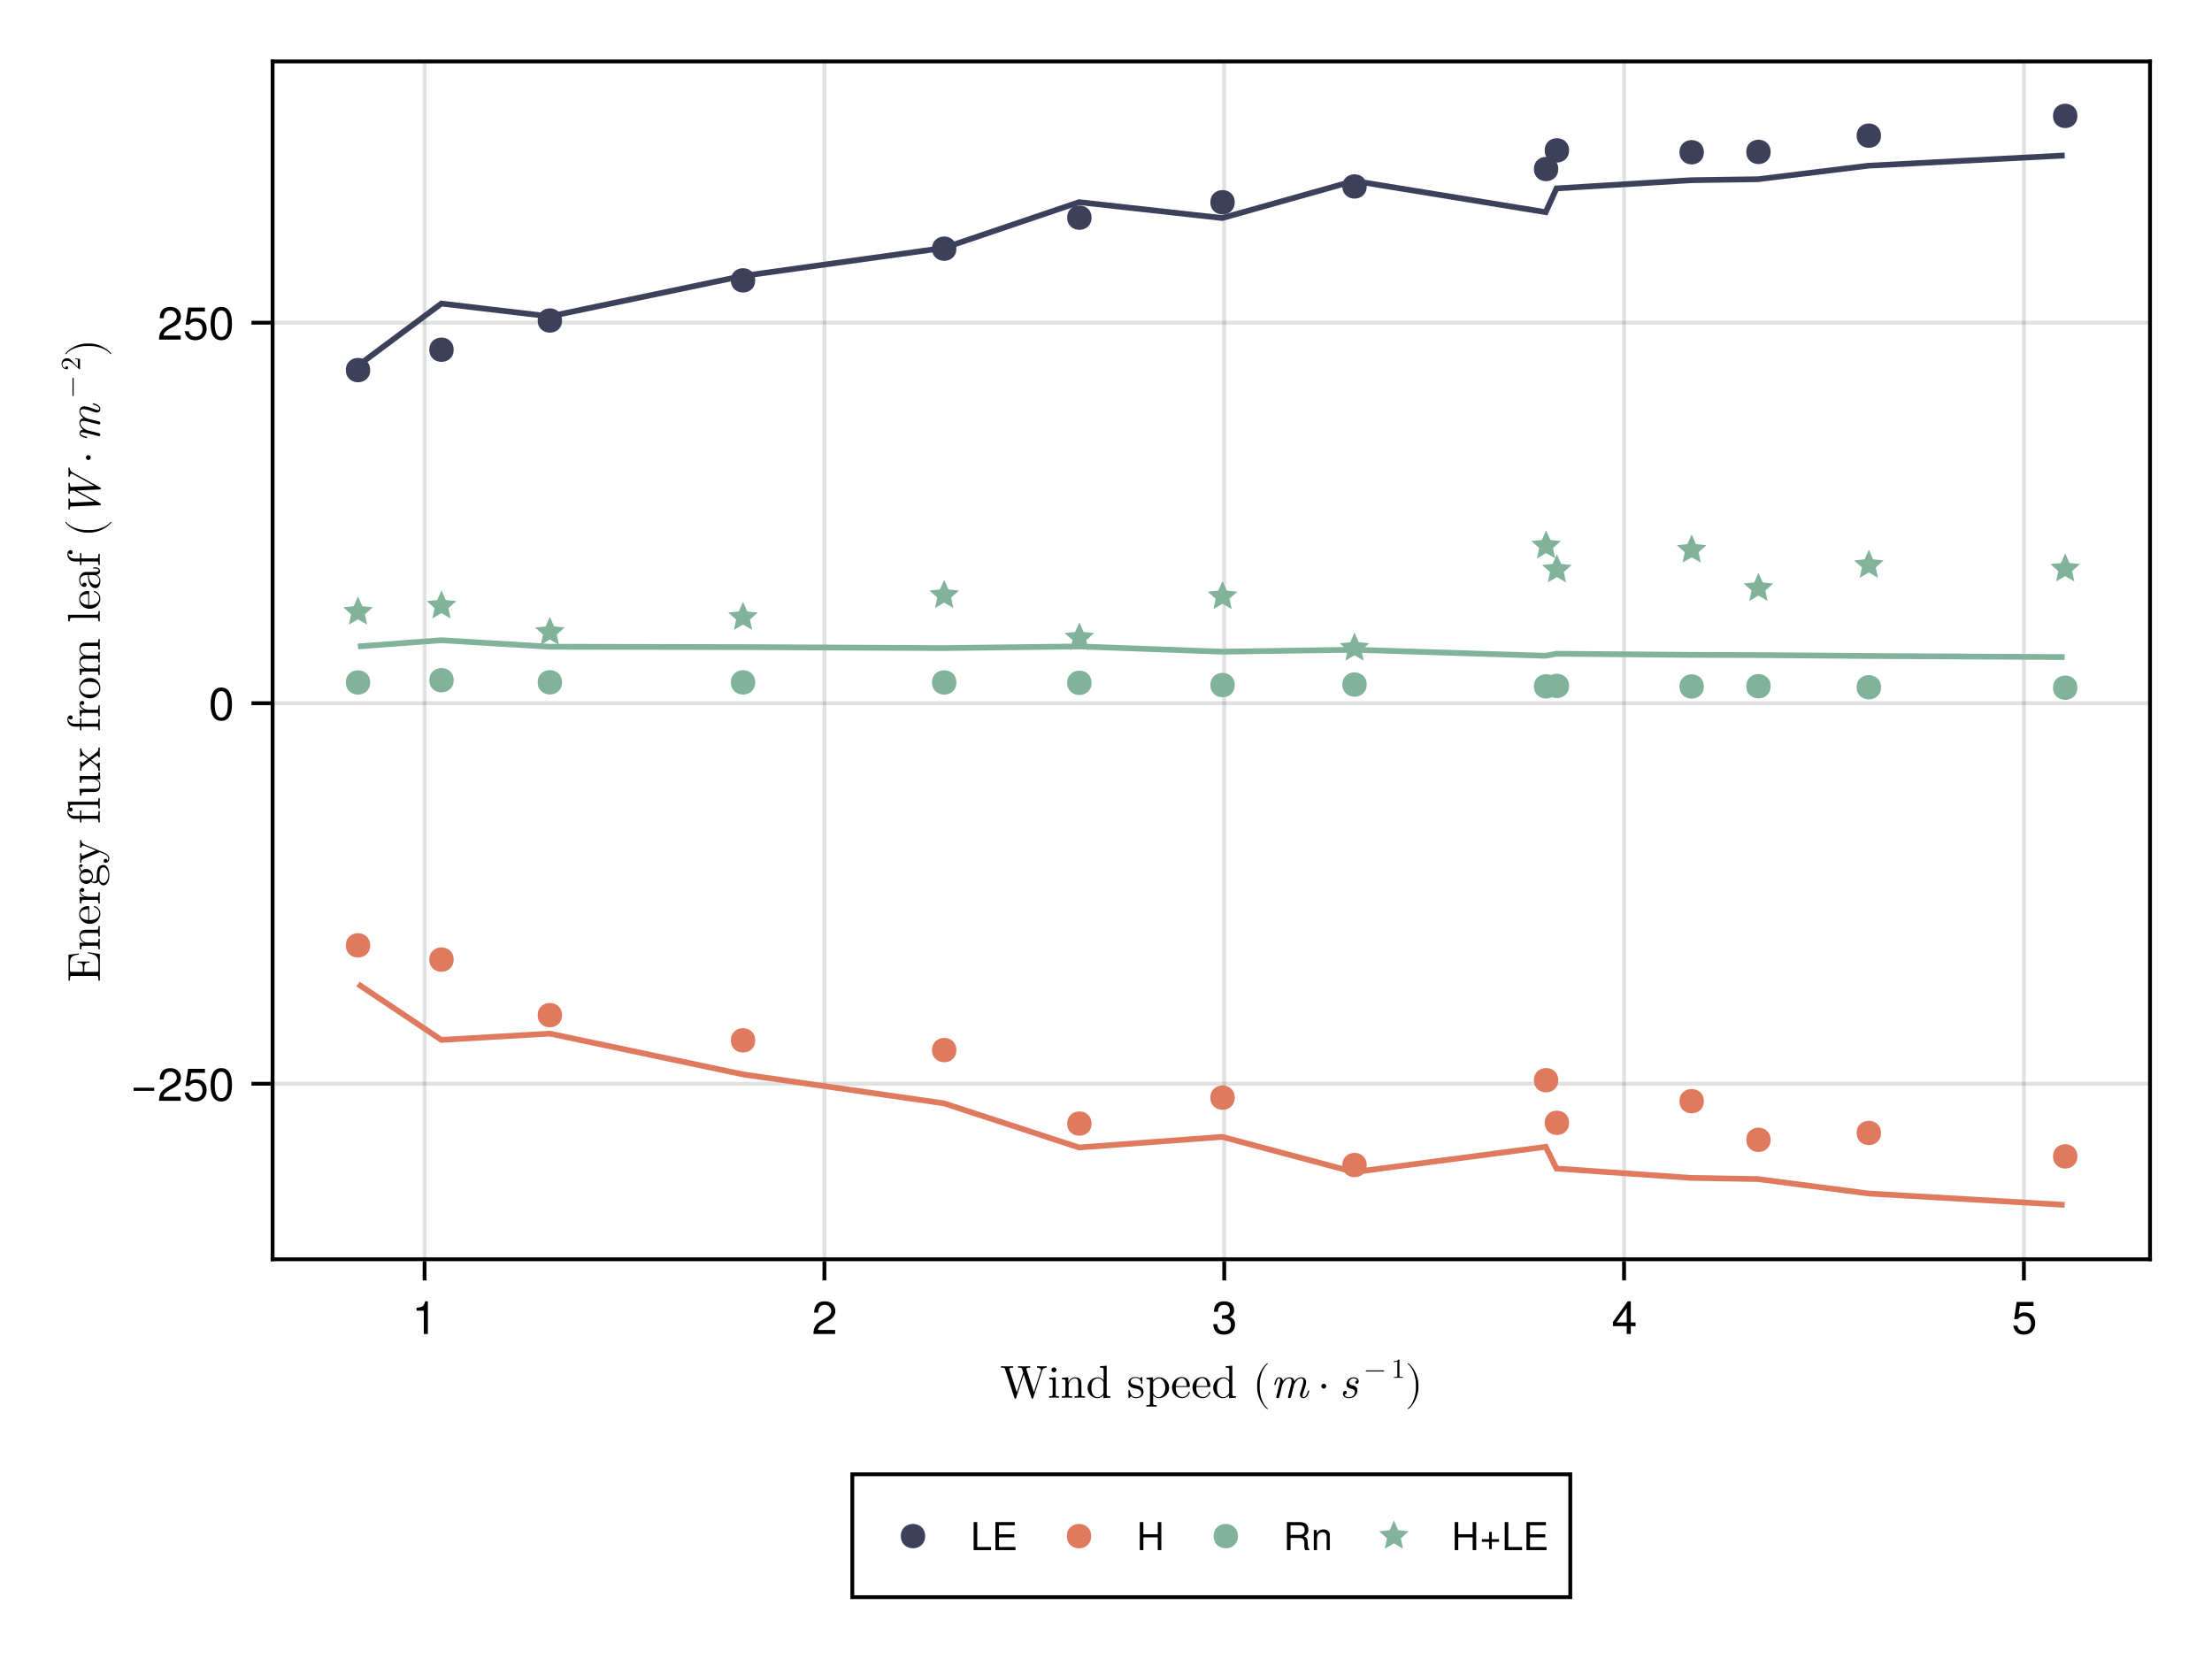 <?xml version="1.0" encoding="UTF-8"?>
<svg xmlns="http://www.w3.org/2000/svg" xmlns:xlink="http://www.w3.org/1999/xlink" width="768" height="576" viewBox="0 0 768 576">
<defs>
<g>
<g id="glyph-0-0-e970f494">
<path d="M 16.141 -10.438 L 16.141 -10.922 C 15.656 -10.891 15.172 -10.875 14.688 -10.875 L 12.781 -10.922 L 12.781 -10.438 C 13.859 -10.422 14.172 -9.891 14.172 -9.578 C 14.172 -9.484 14.125 -9.359 14.094 -9.266 L 11.703 -1.875 L 9.141 -9.719 C 9.125 -9.781 9.094 -9.875 9.094 -9.953 C 9.094 -10.438 10.016 -10.438 10.438 -10.438 L 10.438 -10.922 C 9.859 -10.875 8.766 -10.875 8.156 -10.875 L 6.203 -10.922 L 6.203 -10.438 C 7.125 -10.438 7.453 -10.438 7.641 -9.859 L 8 -8.734 L 5.781 -1.875 L 3.203 -9.75 C 3.188 -9.797 3.172 -9.906 3.172 -9.953 C 3.172 -10.438 4.094 -10.438 4.516 -10.438 L 4.516 -10.922 C 3.938 -10.875 2.844 -10.875 2.234 -10.875 L 0.281 -10.922 L 0.281 -10.438 C 1.484 -10.438 1.547 -10.359 1.75 -9.766 L 4.938 0.047 C 4.984 0.188 5.047 0.359 5.25 0.359 C 5.469 0.359 5.5 0.234 5.562 0.031 L 8.203 -8.094 L 10.859 0.047 C 10.906 0.188 10.953 0.359 11.172 0.359 C 11.391 0.359 11.422 0.234 11.484 0.031 L 14.547 -9.359 C 14.828 -10.266 15.516 -10.438 16.141 -10.438 Z M 16.141 -10.438 "/>
</g>
<g id="glyph-0-1-e970f494">
<path d="M 3.953 0 L 3.953 -0.5 C 2.891 -0.5 2.828 -0.578 2.828 -1.203 L 2.828 -7.078 L 0.594 -6.891 L 0.594 -6.406 C 1.625 -6.406 1.781 -6.297 1.781 -5.516 L 1.781 -1.219 C 1.781 -0.5 1.594 -0.5 0.531 -0.5 L 0.531 0 L 2.281 -0.047 C 2.844 -0.047 3.406 -0.016 3.953 0 Z M 3.078 -9.656 C 3.078 -10.094 2.703 -10.516 2.219 -10.516 C 1.688 -10.516 1.359 -10.062 1.359 -9.656 C 1.359 -9.234 1.734 -8.812 2.203 -8.812 C 2.75 -8.812 3.078 -9.266 3.078 -9.656 Z M 3.078 -9.656 "/>
</g>
<g id="glyph-0-2-e970f494">
<path d="M 8.562 0 L 8.562 -0.5 C 7.734 -0.5 7.328 -0.5 7.312 -0.969 L 7.312 -4.031 C 7.312 -5.406 7.312 -5.906 6.812 -6.484 C 6.594 -6.75 6.062 -7.078 5.141 -7.078 C 3.969 -7.078 3.219 -6.391 2.766 -5.391 L 2.766 -7.078 L 0.516 -6.891 L 0.516 -6.406 C 1.625 -6.406 1.766 -6.281 1.766 -5.5 L 1.766 -1.219 C 1.766 -0.5 1.578 -0.5 0.516 -0.5 L 0.516 0 L 2.312 -0.047 L 4.109 0 L 4.109 -0.5 C 3.047 -0.5 2.859 -0.5 2.859 -1.219 L 2.859 -4.156 C 2.859 -5.828 4 -6.719 5.031 -6.719 C 6.031 -6.719 6.203 -5.859 6.203 -4.938 L 6.203 -1.219 C 6.203 -0.5 6.031 -0.5 4.953 -0.5 L 4.953 0 L 6.766 -0.047 Z M 8.562 0 "/>
</g>
<g id="glyph-0-3-e970f494">
<path d="M 8.438 0 L 8.438 -0.5 C 7.312 -0.5 7.188 -0.609 7.188 -1.391 L 7.188 -11.109 L 4.875 -10.922 L 4.875 -10.438 C 6 -10.438 6.125 -10.312 6.125 -9.531 L 6.125 -6.078 C 5.656 -6.656 4.969 -7.078 4.109 -7.078 C 2.219 -7.078 0.547 -5.5 0.547 -3.438 C 0.547 -1.406 2.109 0.172 3.938 0.172 C 4.953 0.172 5.688 -0.375 6.078 -0.875 L 6.078 0.172 Z M 6.078 -1.891 C 6.078 -1.594 6.078 -1.562 5.906 -1.297 C 5.422 -0.531 4.703 -0.172 4.016 -0.172 C 3.297 -0.172 2.719 -0.594 2.344 -1.203 C 1.922 -1.859 1.875 -2.766 1.875 -3.422 C 1.875 -4.016 1.906 -4.969 2.375 -5.703 C 2.703 -6.188 3.312 -6.719 4.172 -6.719 C 4.734 -6.719 5.406 -6.484 5.906 -5.766 C 6.078 -5.484 6.078 -5.453 6.078 -5.172 Z M 6.078 -1.891 "/>
</g>
<g id="glyph-0-4-e970f494">
<path d="M 5.766 -2.047 C 5.766 -2.891 5.281 -3.375 5.094 -3.562 C 4.562 -4.078 3.938 -4.203 3.266 -4.344 C 2.375 -4.516 1.297 -4.719 1.297 -5.641 C 1.297 -6.203 1.719 -6.859 3.094 -6.859 C 4.844 -6.859 4.922 -5.422 4.953 -4.922 C 4.969 -4.781 5.156 -4.781 5.156 -4.781 C 5.359 -4.781 5.359 -4.859 5.359 -5.172 L 5.359 -6.781 C 5.359 -7.062 5.359 -7.172 5.188 -7.172 C 5.109 -7.172 5.078 -7.172 4.859 -6.969 C 4.812 -6.906 4.656 -6.766 4.594 -6.719 C 3.984 -7.172 3.328 -7.172 3.094 -7.172 C 1.141 -7.172 0.531 -6.094 0.531 -5.203 C 0.531 -4.641 0.781 -4.188 1.219 -3.844 C 1.734 -3.422 2.172 -3.328 3.328 -3.109 C 3.688 -3.047 4.984 -2.781 4.984 -1.625 C 4.984 -0.812 4.438 -0.172 3.188 -0.172 C 1.844 -0.172 1.266 -1.094 0.953 -2.453 C 0.906 -2.656 0.891 -2.719 0.734 -2.719 C 0.531 -2.719 0.531 -2.609 0.531 -2.312 L 0.531 -0.203 C 0.531 0.062 0.531 0.172 0.703 0.172 C 0.781 0.172 0.797 0.156 1.109 -0.141 C 1.141 -0.172 1.141 -0.203 1.422 -0.516 C 2.125 0.156 2.844 0.172 3.188 0.172 C 5.031 0.172 5.766 -0.891 5.766 -2.047 Z M 5.766 -2.047 "/>
</g>
<g id="glyph-0-5-e970f494">
</g>
<g id="glyph-0-6-e970f494">
<path d="M 5.312 3.812 C 5.312 3.766 5.281 3.719 5.25 3.688 C 3.578 2.438 2.484 -0.766 2.484 -3.328 L 2.484 -4.672 C 2.484 -7.234 3.578 -10.438 5.25 -11.688 C 5.281 -11.719 5.312 -11.766 5.312 -11.812 C 5.312 -11.891 5.234 -11.969 5.156 -11.969 C 5.125 -11.969 5.094 -11.953 5.062 -11.938 C 3.297 -10.609 1.609 -7.406 1.609 -4.672 L 1.609 -3.328 C 1.609 -0.594 3.297 2.609 5.062 3.938 C 5.094 3.953 5.125 3.969 5.156 3.969 C 5.234 3.969 5.312 3.891 5.312 3.812 Z M 5.312 3.812 "/>
</g>
<g id="glyph-0-7-e970f494">
<path d="M 3.078 -4 C 3.078 -4.469 2.688 -4.844 2.219 -4.844 C 1.766 -4.844 1.375 -4.469 1.375 -4 C 1.375 -3.531 1.766 -3.156 2.219 -3.156 C 2.688 -3.156 3.078 -3.531 3.078 -4 Z M 3.078 -4 "/>
</g>
<g id="glyph-0-8-e970f494">
<path d="M 4.609 -3.328 L 4.609 -4.672 C 4.609 -7.406 2.922 -10.609 1.172 -11.938 C 1.141 -11.953 1.109 -11.969 1.078 -11.969 C 0.984 -11.969 0.906 -11.891 0.906 -11.812 C 0.906 -11.766 0.938 -11.719 0.969 -11.688 C 2.641 -10.438 3.75 -7.234 3.75 -4.672 L 3.75 -3.328 C 3.75 -0.766 2.641 2.438 0.969 3.688 C 0.938 3.719 0.906 3.766 0.906 3.812 C 0.906 3.891 0.984 3.969 1.078 3.969 C 1.109 3.969 1.141 3.953 1.172 3.938 C 2.922 2.609 4.609 -0.594 4.609 -3.328 Z M 4.609 -3.328 "/>
</g>
<g id="glyph-1-0-e970f494">
</g>
<g id="glyph-1-1-e970f494">
<path d="M 6.641 -1.906 C 6.641 -2.062 6.516 -2.094 6.438 -2.094 C 6.281 -2.094 6.25 -2 6.219 -1.875 C 5.656 -0.219 4.219 -0.219 4.062 -0.219 C 3.266 -0.219 2.625 -0.703 2.25 -1.297 C 1.781 -2.062 1.781 -3.125 1.781 -3.703 L 6.234 -3.703 C 6.594 -3.703 6.641 -3.703 6.641 -4.031 C 6.641 -5.609 5.781 -7.172 3.781 -7.172 C 1.922 -7.172 0.453 -5.516 0.453 -3.516 C 0.453 -1.375 2.125 0.172 3.969 0.172 C 5.922 0.172 6.641 -1.594 6.641 -1.906 Z M 5.578 -4.031 L 1.797 -4.031 C 1.891 -6.422 3.234 -6.812 3.781 -6.812 C 5.422 -6.812 5.578 -4.656 5.578 -4.031 Z M 5.578 -4.031 "/>
</g>
<g id="glyph-1-2-e970f494">
<path d="M 8.438 0 L 8.438 -0.5 C 7.312 -0.5 7.188 -0.609 7.188 -1.391 L 7.188 -11.109 L 4.875 -10.922 L 4.875 -10.438 C 6 -10.438 6.125 -10.312 6.125 -9.531 L 6.125 -6.078 C 5.656 -6.656 4.969 -7.078 4.109 -7.078 C 2.219 -7.078 0.547 -5.5 0.547 -3.438 C 0.547 -1.406 2.109 0.172 3.938 0.172 C 4.953 0.172 5.688 -0.375 6.078 -0.875 L 6.078 0.172 Z M 6.078 -1.891 C 6.078 -1.594 6.078 -1.562 5.906 -1.297 C 5.422 -0.531 4.703 -0.172 4.016 -0.172 C 3.297 -0.172 2.719 -0.594 2.344 -1.203 C 1.922 -1.859 1.875 -2.766 1.875 -3.422 C 1.875 -4.016 1.906 -4.969 2.375 -5.703 C 2.703 -6.188 3.312 -6.719 4.172 -6.719 C 4.734 -6.719 5.406 -6.484 5.906 -5.766 C 6.078 -5.484 6.078 -5.453 6.078 -5.172 Z M 6.078 -1.891 "/>
</g>
<g id="glyph-2-0-e970f494">
<path d="M 8.344 -3.453 C 8.344 -5.484 6.781 -7.078 4.984 -7.078 C 3.75 -7.078 3.078 -6.375 2.75 -6.016 L 2.75 -7.078 L 0.453 -6.891 L 0.453 -6.406 C 1.578 -6.406 1.703 -6.297 1.703 -5.594 L 1.703 1.891 C 1.703 2.609 1.516 2.609 0.453 2.609 L 0.453 3.109 L 2.234 3.062 L 4.047 3.109 L 4.047 2.609 C 2.969 2.609 2.797 2.609 2.797 1.891 L 2.797 -0.938 C 2.875 -0.688 3.547 0.172 4.766 0.172 C 6.672 0.172 8.344 -1.391 8.344 -3.453 Z M 7.016 -3.453 C 7.016 -1.516 5.891 -0.172 4.703 -0.172 C 4.062 -0.172 3.453 -0.5 3.031 -1.156 C 2.797 -1.484 2.797 -1.5 2.797 -1.828 L 2.797 -5.391 C 3.266 -6.203 4.047 -6.672 4.859 -6.672 C 6.031 -6.672 7.016 -5.266 7.016 -3.453 Z M 7.016 -3.453 "/>
</g>
<g id="glyph-2-1-e970f494">
<path d="M 6.641 -1.906 C 6.641 -2.062 6.516 -2.094 6.438 -2.094 C 6.281 -2.094 6.25 -2 6.219 -1.875 C 5.656 -0.219 4.219 -0.219 4.062 -0.219 C 3.266 -0.219 2.625 -0.703 2.25 -1.297 C 1.781 -2.062 1.781 -3.125 1.781 -3.703 L 6.234 -3.703 C 6.594 -3.703 6.641 -3.703 6.641 -4.031 C 6.641 -5.609 5.781 -7.172 3.781 -7.172 C 1.922 -7.172 0.453 -5.516 0.453 -3.516 C 0.453 -1.375 2.125 0.172 3.969 0.172 C 5.922 0.172 6.641 -1.594 6.641 -1.906 Z M 5.578 -4.031 L 1.797 -4.031 C 1.891 -6.422 3.234 -6.812 3.781 -6.812 C 5.422 -6.812 5.578 -4.656 5.578 -4.031 Z M 5.578 -4.031 "/>
</g>
<g id="glyph-3-0-e970f494">
<path d="M 13.469 -2.281 C 13.469 -2.453 13.344 -2.453 13.234 -2.453 C 13.031 -2.453 13.031 -2.422 12.953 -2.172 C 12.828 -1.75 12.406 -0.172 11.469 -0.172 C 11.141 -0.172 11.125 -0.422 11.125 -0.641 C 11.125 -1.047 11.281 -1.453 11.406 -1.844 C 11.734 -2.688 12.391 -4.484 12.391 -5.406 C 12.391 -6.75 11.453 -7.078 10.703 -7.078 C 9.578 -7.078 8.781 -6.375 8.297 -5.656 C 8.172 -6.766 7.344 -7.078 6.625 -7.078 C 5.656 -7.078 4.875 -6.547 4.344 -5.812 C 4.219 -6.594 3.688 -7.078 2.984 -7.078 C 2.422 -7.078 2.094 -6.703 1.844 -6.219 C 1.531 -5.578 1.328 -4.609 1.328 -4.609 C 1.328 -4.453 1.484 -4.453 1.562 -4.453 C 1.781 -4.453 1.797 -4.469 1.875 -4.812 C 2.156 -5.938 2.469 -6.719 2.953 -6.719 C 3.375 -6.719 3.375 -6.25 3.375 -6.078 C 3.375 -5.828 3.328 -5.516 3.266 -5.266 L 2.062 -0.469 C 2.031 -0.375 2.016 -0.281 2.016 -0.234 C 2.016 -0.062 2.141 0.172 2.469 0.172 C 2.656 0.172 2.922 0.062 3.047 -0.234 L 3.688 -2.797 C 3.766 -3.156 3.859 -3.484 3.938 -3.844 C 4.141 -4.625 4.141 -4.656 4.344 -4.984 C 4.797 -5.797 5.484 -6.719 6.594 -6.719 C 7.328 -6.719 7.328 -5.906 7.328 -5.656 C 7.328 -5.234 7.219 -4.766 7.188 -4.625 L 6.141 -0.469 C 6.109 -0.375 6.094 -0.281 6.094 -0.234 C 6.094 -0.062 6.219 0.172 6.547 0.172 C 6.734 0.172 7.016 0.062 7.125 -0.234 L 7.766 -2.797 C 7.844 -3.156 7.938 -3.484 8.016 -3.844 C 8.219 -4.625 8.219 -4.656 8.422 -4.984 C 8.875 -5.797 9.562 -6.719 10.672 -6.719 C 11.406 -6.719 11.406 -5.906 11.406 -5.656 C 11.406 -4.672 10.703 -2.766 10.484 -2.125 C 10.266 -1.578 10.219 -1.438 10.219 -1.109 C 10.219 -0.406 10.672 0.172 11.438 0.172 C 12.922 0.172 13.469 -2.203 13.469 -2.281 Z M 13.469 -2.281 "/>
</g>
<g id="glyph-4-0-e970f494">
<path d="M 6.281 -2.516 C 6.281 -3.906 5.047 -4.188 4.391 -4.344 C 3.938 -4.438 3.359 -4.562 3.359 -5.25 C 3.359 -5.625 3.703 -6.719 4.969 -6.719 C 5.406 -6.719 6 -6.562 6.172 -5.938 C 5.656 -5.875 5.531 -5.438 5.531 -5.281 C 5.531 -5.109 5.625 -4.828 6.016 -4.828 C 6.281 -4.828 6.703 -5.031 6.703 -5.719 C 6.703 -6.453 6.047 -7.078 4.984 -7.078 C 3.125 -7.078 2.469 -5.531 2.469 -4.703 C 2.469 -3.469 3.5 -3.25 3.953 -3.156 C 4.656 -2.984 5.375 -2.828 5.375 -1.969 C 5.375 -1.453 4.938 -0.172 3.297 -0.172 C 2.938 -0.172 2.016 -0.25 1.766 -1.078 C 2.578 -1.156 2.578 -1.859 2.578 -1.859 C 2.578 -2.156 2.375 -2.375 2.031 -2.375 C 1.656 -2.375 1.219 -2.094 1.219 -1.375 C 1.219 -0.406 2.141 0.172 3.281 0.172 C 5.688 0.172 6.281 -1.781 6.281 -2.516 Z M 6.281 -2.516 "/>
</g>
<g id="glyph-5-0-e970f494">
<path d="M 6.922 -2.391 C 6.922 -2.5 6.844 -2.594 6.734 -2.594 L 0.734 -2.594 C 0.625 -2.594 0.531 -2.5 0.531 -2.391 C 0.531 -2.297 0.625 -2.203 0.734 -2.203 L 6.734 -2.203 C 6.844 -2.203 6.922 -2.297 6.922 -2.391 Z M 6.922 -2.391 "/>
</g>
<g id="glyph-6-0-e970f494">
<path d="M 4.016 0 L 4.016 -0.297 L 3.719 -0.297 C 2.844 -0.297 2.828 -0.406 2.828 -0.766 L 2.828 -6.141 C 2.828 -6.375 2.828 -6.391 2.594 -6.391 C 2 -5.781 1.156 -5.781 0.859 -5.781 L 0.859 -5.484 C 1.047 -5.484 1.609 -5.484 2.109 -5.734 L 2.109 -0.766 C 2.109 -0.406 2.078 -0.297 1.219 -0.297 L 0.906 -0.297 L 0.906 0 C 1.25 -0.031 2.078 -0.031 2.469 -0.031 C 2.844 -0.031 3.688 -0.031 4.016 0 Z M 4.016 0 "/>
</g>
<g id="glyph-7-0-e970f494">
<path d="M 5.547 0 C 5.547 0 4.141 0 4.141 0 C 4.141 0 4.141 -8.078 4.141 -8.078 C 4.141 -8.078 1.625 -8.078 1.625 -8.078 C 1.625 -8.078 1.625 -9.094 1.625 -9.094 C 3.812 -9.359 4.125 -9.594 4.625 -11.344 C 4.625 -11.344 5.547 -11.344 5.547 -11.344 C 5.547 -11.344 5.547 0 5.547 0 Z M 5.547 0 "/>
</g>
<g id="glyph-8-0-e970f494">
<path d="M 8.172 -8.016 C 8.172 -6.625 7.359 -5.438 5.781 -4.594 C 5.781 -4.594 4.172 -3.734 4.172 -3.734 C 2.781 -2.906 2.266 -2.312 2.125 -1.391 C 2.125 -1.391 8.094 -1.391 8.094 -1.391 C 8.094 -1.391 8.094 0 8.094 0 C 8.094 0 0.547 0 0.547 0 C 0.672 -2.5 1.359 -3.562 3.734 -4.906 C 3.734 -4.906 5.203 -5.75 5.203 -5.75 C 6.203 -6.312 6.734 -7.094 6.734 -7.984 C 6.734 -9.203 5.781 -10.109 4.5 -10.109 C 3.109 -10.109 2.312 -9.312 2.203 -7.406 C 2.203 -7.406 0.797 -7.406 0.797 -7.406 C 0.875 -10.156 2.219 -11.344 4.547 -11.344 C 6.688 -11.344 8.172 -9.938 8.172 -8.016 Z M 8.172 -8.016 "/>
</g>
<g id="glyph-9-0-e970f494">
<path d="M 8.094 -3.297 C 8.094 -1.156 6.594 0.234 4.25 0.234 C 1.938 0.234 0.688 -0.891 0.516 -3.422 C 0.516 -3.422 1.922 -3.422 1.922 -3.422 C 2.016 -1.781 2.766 -1.016 4.297 -1.016 C 5.781 -1.016 6.656 -1.859 6.656 -3.281 C 6.656 -4.547 5.859 -5.281 4.297 -5.281 C 4.297 -5.281 3.531 -5.281 3.531 -5.281 C 3.531 -5.281 3.531 -6.469 3.531 -6.469 C 5.797 -6.469 6.312 -6.953 6.312 -8.172 C 6.312 -9.375 5.562 -10.109 4.312 -10.109 C 2.875 -10.109 2.188 -9.359 2.156 -7.688 C 2.156 -7.688 0.75 -7.688 0.75 -7.688 C 0.797 -10.094 2.016 -11.344 4.297 -11.344 C 6.469 -11.344 7.766 -10.172 7.766 -8.219 C 7.766 -7.094 7.234 -6.359 6.172 -5.938 C 7.531 -5.469 8.094 -4.672 8.094 -3.297 Z M 8.094 -3.297 "/>
</g>
<g id="glyph-9-1-e970f494">
<path d="M 8.312 -2.719 C 8.312 -2.719 6.641 -2.719 6.641 -2.719 C 6.641 -2.719 6.641 0 6.641 0 C 6.641 0 5.234 0 5.234 0 C 5.234 0 5.234 -2.719 5.234 -2.719 C 5.234 -2.719 0.453 -2.719 0.453 -2.719 C 0.453 -2.719 0.453 -4.203 0.453 -4.203 C 0.453 -4.203 5.594 -11.344 5.594 -11.344 C 5.594 -11.344 6.641 -11.344 6.641 -11.344 C 6.641 -11.344 6.641 -3.984 6.641 -3.984 C 6.641 -3.984 8.312 -3.984 8.312 -3.984 C 8.312 -3.984 8.312 -2.719 8.312 -2.719 Z M 5.234 -3.984 C 5.234 -3.984 5.234 -8.938 5.234 -8.938 C 5.234 -8.938 1.688 -3.984 1.688 -3.984 C 1.688 -3.984 5.234 -3.984 5.234 -3.984 Z M 5.234 -3.984 "/>
</g>
<g id="glyph-9-2-e970f494">
<path d="M 8.203 -3.766 C 8.203 -1.359 6.609 0.234 4.312 0.234 C 2.297 0.234 1.031 -0.656 0.562 -2.906 C 0.562 -2.906 1.969 -2.906 1.969 -2.906 C 2.297 -1.625 3.062 -1.016 4.281 -1.016 C 5.828 -1.016 6.766 -1.938 6.766 -3.562 C 6.766 -5.25 5.812 -6.219 4.281 -6.219 C 3.406 -6.219 2.859 -5.953 2.203 -5.172 C 2.203 -5.172 0.906 -5.172 0.906 -5.172 C 0.906 -5.172 1.766 -11.109 1.766 -11.109 C 1.766 -11.109 7.609 -11.109 7.609 -11.109 C 7.609 -11.109 7.609 -9.719 7.609 -9.719 C 7.609 -9.719 2.891 -9.719 2.891 -9.719 C 2.891 -9.719 2.453 -6.781 2.453 -6.781 C 3.109 -7.266 3.75 -7.469 4.547 -7.469 C 6.719 -7.469 8.203 -6 8.203 -3.766 Z M 8.203 -3.766 "/>
</g>
<g id="glyph-10-0-e970f494">
<path d="M -4.125 -10.438 L -4.125 -10.031 C -1.656 -9.625 -0.5 -9.266 -0.5 -6.516 L -0.5 -4.391 C -0.5 -3.625 -0.609 -3.594 -1.141 -3.594 L -5.406 -3.594 L -5.406 -5.047 C -5.406 -6.594 -4.891 -6.766 -3.531 -6.766 L -3.531 -7.172 L -7.781 -7.172 L -7.781 -6.766 C -6.406 -6.766 -5.906 -6.594 -5.906 -5.047 L -5.906 -3.594 L -9.75 -3.594 C -10.266 -3.594 -10.391 -3.625 -10.391 -4.391 L -10.391 -6.453 C -10.391 -8.891 -9.5 -9.328 -7.281 -9.578 L -7.281 -9.984 L -10.875 -9.531 L -10.875 -0.531 L -10.391 -0.531 L -10.391 -0.906 C -10.391 -2.141 -10.203 -2.172 -9.625 -2.172 L -1.25 -2.172 C -0.672 -2.172 -0.5 -2.141 -0.5 -0.906 L -0.5 -0.531 L 0 -0.531 L 0 -9.766 Z M -4.125 -10.438 "/>
</g>
<g id="glyph-11-0-e970f494">
<path d="M 0 -8.562 L -0.5 -8.562 C -0.5 -7.734 -0.5 -7.328 -0.969 -7.312 L -4.031 -7.312 C -5.406 -7.312 -5.906 -7.312 -6.484 -6.812 C -6.75 -6.594 -7.078 -6.062 -7.078 -5.141 C -7.078 -3.969 -6.391 -3.219 -5.391 -2.766 L -7.078 -2.766 L -6.891 -0.516 L -6.406 -0.516 C -6.406 -1.625 -6.281 -1.766 -5.5 -1.766 L -1.219 -1.766 C -0.5 -1.766 -0.5 -1.578 -0.5 -0.516 L 0 -0.516 L -0.047 -2.312 L 0 -4.109 L -0.5 -4.109 C -0.5 -3.047 -0.5 -2.859 -1.219 -2.859 L -4.156 -2.859 C -5.828 -2.859 -6.719 -4 -6.719 -5.031 C -6.719 -6.031 -5.859 -6.203 -4.938 -6.203 L -1.219 -6.203 C -0.5 -6.203 -0.5 -6.031 -0.5 -4.953 L 0 -4.953 L -0.047 -6.766 Z M 0 -8.562 "/>
</g>
<g id="glyph-12-0-e970f494">
<path d="M -1.906 -6.641 C -2.062 -6.641 -2.094 -6.516 -2.094 -6.438 C -2.094 -6.281 -2 -6.25 -1.875 -6.219 C -0.219 -5.656 -0.219 -4.219 -0.219 -4.062 C -0.219 -3.266 -0.703 -2.625 -1.297 -2.25 C -2.062 -1.781 -3.125 -1.781 -3.703 -1.781 L -3.703 -6.234 C -3.703 -6.594 -3.703 -6.641 -4.031 -6.641 C -5.609 -6.641 -7.172 -5.781 -7.172 -3.781 C -7.172 -1.922 -5.516 -0.453 -3.516 -0.453 C -1.375 -0.453 0.172 -2.125 0.172 -3.969 C 0.172 -5.922 -1.594 -6.641 -1.906 -6.641 Z M -4.031 -5.578 L -4.031 -1.797 C -6.422 -1.891 -6.812 -3.234 -6.812 -3.781 C -6.812 -5.422 -4.656 -5.578 -4.031 -5.578 Z M -4.031 -5.578 "/>
</g>
<g id="glyph-12-1-e970f494">
<path d="M -6.469 -7.766 C -6.734 -7.766 -7.25 -7.562 -7.25 -6.938 C -7.25 -6.625 -7.156 -5.922 -6.5 -5.25 C -7.031 -4.578 -7.078 -3.906 -7.078 -3.547 C -7.078 -2.062 -5.969 -0.953 -4.734 -0.953 C -4.031 -0.953 -3.422 -1.312 -3.094 -1.719 C -2.844 -1.5 -2.312 -1.219 -1.766 -1.219 C -1.266 -1.219 -0.656 -1.422 -0.344 -1.922 C -0.062 -0.953 0.625 -0.453 1.266 -0.453 C 2.422 -0.453 3.297 -2.031 3.297 -3.984 C 3.297 -5.875 2.484 -7.531 1.234 -7.531 C 0.672 -7.531 -0.141 -7.312 -0.594 -6.5 C -1.047 -5.641 -1.047 -4.719 -1.047 -3.75 C -1.047 -3.344 -1.047 -2.656 -1.062 -2.547 C -1.125 -2.031 -1.609 -1.703 -2.125 -1.703 C -2.188 -1.703 -2.562 -1.703 -2.875 -1.969 C -2.438 -2.594 -2.391 -3.25 -2.391 -3.547 C -2.391 -5.047 -3.484 -6.141 -4.719 -6.141 C -5.312 -6.141 -5.906 -5.891 -6.266 -5.484 C -6.812 -6.062 -6.891 -6.641 -6.891 -6.922 C -6.891 -6.922 -6.891 -7.047 -6.875 -7.094 C -6.812 -6.906 -6.641 -6.828 -6.453 -6.828 C -6.172 -6.828 -5.984 -7.047 -5.984 -7.297 C -5.984 -7.453 -6.094 -7.766 -6.469 -7.766 Z M -4.734 -4.938 C -4.297 -4.938 -3.797 -4.922 -3.391 -4.688 C -3.203 -4.562 -2.75 -4.188 -2.75 -3.547 C -2.75 -2.156 -4.359 -2.156 -4.719 -2.156 C -5.156 -2.156 -5.656 -2.172 -6.062 -2.422 C -6.25 -2.547 -6.703 -2.906 -6.703 -3.547 C -6.703 -4.938 -5.109 -4.938 -4.734 -4.938 Z M 1.266 -6.703 C 2.125 -6.703 2.922 -5.562 2.922 -4 C 2.922 -2.391 2.109 -1.281 1.266 -1.281 C 0.531 -1.281 -0.062 -1.891 -0.109 -2.594 L -0.109 -3.531 C -0.109 -4.906 -0.109 -6.703 1.266 -6.703 Z M 1.266 -6.703 "/>
</g>
<g id="glyph-13-0-e970f494">
<path d="M -6.094 -5.828 C -6.609 -5.828 -7.078 -5.328 -7.078 -4.641 C -7.078 -3.469 -6 -2.891 -5.312 -2.672 L -7.078 -2.672 L -6.891 -0.453 L -6.406 -0.453 C -6.406 -1.562 -6.281 -1.703 -5.5 -1.703 L -1.219 -1.703 C -0.5 -1.703 -0.5 -1.516 -0.5 -0.453 L 0 -0.453 L -0.047 -2.266 C -0.047 -2.906 -0.047 -3.656 0 -4.297 L -0.5 -4.297 L -0.5 -3.969 C -0.5 -2.781 -0.672 -2.75 -1.25 -2.75 L -3.719 -2.75 C -5.297 -2.75 -6.719 -3.422 -6.719 -4.641 C -6.719 -4.75 -6.719 -4.781 -6.703 -4.812 C -6.688 -4.766 -6.5 -4.453 -6.078 -4.453 C -5.625 -4.453 -5.391 -4.781 -5.391 -5.141 C -5.391 -5.422 -5.578 -5.828 -6.094 -5.828 Z M -6.094 -5.828 "/>
</g>
<g id="glyph-14-0-e970f494">
<path d="M -6.406 -8.125 L -6.891 -8.125 C -6.859 -7.766 -6.844 -7.297 -6.844 -6.922 L -6.891 -5.531 L -6.406 -5.531 C -6.391 -6.031 -6.109 -6.281 -5.719 -6.281 C -5.547 -6.281 -5.516 -6.266 -5.328 -6.188 L -1.391 -4.578 L -5.703 -2.797 C -5.859 -2.734 -5.922 -2.703 -5.984 -2.703 C -6.406 -2.703 -6.406 -3.297 -6.406 -3.594 L -6.891 -3.594 L -6.844 -1.859 C -6.844 -1.422 -6.859 -0.781 -6.891 -0.297 L -6.406 -0.297 C -6.406 -1.078 -6.406 -1.375 -5.844 -1.594 L 0 -4 L 0.938 -3.594 C 1.828 -3.25 2.922 -2.797 2.922 -1.781 C 2.922 -1.703 2.922 -1.328 2.641 -1.031 C 2.578 -1.516 2.219 -1.641 1.969 -1.641 C 1.547 -1.641 1.297 -1.344 1.297 -0.969 C 1.297 -0.656 1.5 -0.297 1.984 -0.297 C 2.703 -0.297 3.281 -0.969 3.281 -1.781 C 3.281 -2.781 2.375 -3.438 1.453 -3.828 L -5.375 -6.641 C -6.391 -7.062 -6.406 -7.875 -6.406 -8.125 Z M -6.406 -8.125 "/>
</g>
<g id="glyph-15-0-e970f494">
</g>
<g id="glyph-15-1-e970f494">
<path d="M -10.156 -5.719 C -10.75 -5.719 -11.281 -5.125 -11.281 -4.266 C -11.281 -3.156 -10.438 -1.797 -8.734 -1.797 L -6.891 -1.797 L -6.891 -0.531 L -6.406 -0.531 L -6.406 -1.797 L -1.219 -1.797 C -0.5 -1.797 -0.5 -1.609 -0.5 -0.547 L 0 -0.547 L -0.047 -2.375 C -0.047 -3.016 -0.047 -3.766 0 -4.406 L -0.5 -4.406 L -0.5 -4.062 C -0.5 -2.875 -0.672 -2.844 -1.25 -2.844 L -6.406 -2.844 L -6.406 -4.672 L -6.891 -4.672 L -6.891 -2.797 L -8.75 -2.797 C -10.156 -2.797 -10.922 -3.562 -10.922 -4.266 C -10.922 -4.312 -10.922 -4.562 -10.812 -4.797 C -10.75 -4.609 -10.547 -4.312 -10.141 -4.312 C -9.781 -4.312 -9.453 -4.578 -9.453 -5.016 C -9.453 -5.469 -9.781 -5.719 -10.156 -5.719 Z M -10.156 -5.719 "/>
</g>
<g id="glyph-15-2-e970f494">
<path d="M 0 -4.078 L -0.5 -4.078 C -0.5 -3.016 -0.5 -2.828 -1.219 -2.828 L -11.109 -2.828 L -10.922 -0.531 L -10.438 -0.531 C -10.438 -1.641 -10.312 -1.781 -9.531 -1.781 L -1.219 -1.781 C -0.5 -1.781 -0.5 -1.594 -0.5 -0.531 L 0 -0.531 L -0.047 -2.297 Z M 0 -4.078 "/>
</g>
<g id="glyph-15-3-e970f494">
<path d="M 0 -8.562 L -0.5 -8.562 C -0.5 -7.438 -0.609 -7.312 -1.391 -7.312 L -7.078 -7.312 L -6.891 -4.953 L -6.406 -4.953 C -6.406 -6.078 -6.281 -6.203 -5.5 -6.203 L -2.656 -6.203 C -1.266 -6.203 -0.172 -5.438 -0.172 -4.266 C -0.172 -2.922 -0.922 -2.859 -1.766 -2.859 L -7.078 -2.859 L -6.891 -0.516 L -6.406 -0.516 C -6.406 -1.766 -6.359 -1.766 -4.922 -1.766 L -2.531 -1.766 C -1.281 -1.766 0.172 -1.766 0.172 -4.188 C 0.172 -5.094 -0.266 -5.797 -1.266 -6.25 L 0.172 -6.25 Z M 0 -8.562 "/>
</g>
<g id="glyph-15-4-e970f494">
<path d="M -1.422 -7.734 L -2.312 -7.734 L -2.312 -7.328 L -1.422 -7.328 C -0.5 -7.328 -0.406 -6.922 -0.406 -6.75 C -0.406 -6.219 -1.125 -6.156 -1.203 -6.156 L -4.406 -6.156 C -5.078 -6.156 -5.703 -6.156 -6.281 -5.578 C -6.906 -4.953 -7.172 -4.156 -7.172 -3.391 C -7.172 -2.078 -6.422 -0.969 -5.359 -0.969 C -4.875 -0.969 -4.609 -1.297 -4.609 -1.719 C -4.609 -2.156 -4.922 -2.453 -5.344 -2.453 C -5.531 -2.453 -6.062 -2.375 -6.078 -1.625 C -6.641 -2.062 -6.812 -2.844 -6.812 -3.359 C -6.812 -4.141 -6.188 -5.062 -4.766 -5.062 L -4.172 -5.062 C -4.125 -4.234 -4.078 -3.125 -3.594 -2.109 C -3.062 -0.906 -2.219 -0.516 -1.516 -0.516 C -0.219 -0.516 0.172 -2.062 0.172 -3.078 C 0.172 -4.125 -0.469 -4.859 -1.219 -5.172 C -0.578 -5.234 0.094 -5.656 0.094 -6.422 C 0.094 -6.75 -0.125 -7.734 -1.422 -7.734 Z M -2.234 -5.062 C -0.719 -5.062 -0.172 -3.906 -0.172 -3.188 C -0.172 -2.406 -0.734 -1.75 -1.531 -1.75 C -2.422 -1.75 -3.75 -2.422 -3.844 -5.062 Z M -2.234 -5.062 "/>
</g>
<g id="glyph-15-5-e970f494">
<path d="M 3.812 -5.312 C 3.766 -5.312 3.719 -5.281 3.688 -5.25 C 2.438 -3.578 -0.766 -2.484 -3.328 -2.484 L -4.672 -2.484 C -7.234 -2.484 -10.438 -3.578 -11.688 -5.25 C -11.719 -5.281 -11.766 -5.312 -11.812 -5.312 C -11.891 -5.312 -11.969 -5.234 -11.969 -5.156 C -11.969 -5.125 -11.953 -5.094 -11.938 -5.062 C -10.609 -3.297 -7.406 -1.609 -4.672 -1.609 L -3.328 -1.609 C -0.594 -1.609 2.609 -3.297 3.938 -5.062 C 3.953 -5.094 3.969 -5.125 3.969 -5.156 C 3.969 -5.234 3.891 -5.312 3.812 -5.312 Z M 3.812 -5.312 "/>
</g>
<g id="glyph-16-0-e970f494">
<path d="M 0 -8.25 L -0.5 -8.25 C -0.5 -7.391 -0.531 -7.109 -0.984 -6.734 L -3.766 -4.594 C -4.375 -5.078 -5.156 -5.688 -5.562 -6.062 C -6.141 -6.562 -6.391 -7.219 -6.406 -7.969 L -6.891 -7.969 C -6.859 -7.547 -6.844 -7.078 -6.844 -6.656 C -6.844 -6.172 -6.875 -5.328 -6.891 -5.125 L -6.406 -5.125 C -6.375 -5.453 -6.156 -5.578 -5.906 -5.578 C -5.641 -5.578 -5.438 -5.422 -5.344 -5.344 L -4.094 -4.359 L -5.719 -3.109 C -5.875 -2.953 -5.906 -2.953 -6 -2.953 C -6.234 -2.953 -6.391 -3.203 -6.406 -3.516 L -6.891 -3.516 L -6.844 -1.797 C -6.844 -1.453 -6.859 -0.703 -6.891 -0.266 L -6.406 -0.266 C -6.406 -1.391 -6.391 -1.406 -5.422 -2.156 L -3.359 -3.75 C -2.406 -2.984 -2.375 -2.984 -1.453 -2.234 C -0.531 -1.469 -0.5 -0.531 -0.5 -0.188 L 0 -0.188 C -0.031 -0.609 -0.047 -1.109 -0.047 -1.516 L 0 -3.047 L -0.5 -3.047 C -0.547 -2.688 -0.75 -2.578 -0.984 -2.578 C -1.344 -2.578 -1.875 -3.047 -3.031 -4.016 L -1.422 -5.234 C -1.25 -5.359 -0.984 -5.562 -0.891 -5.562 C -0.75 -5.562 -0.516 -5.422 -0.5 -4.984 L 0 -4.984 L -0.047 -6.719 C -0.047 -7.156 -0.031 -7.781 0 -8.25 Z M 0 -8.25 "/>
</g>
<g id="glyph-16-1-e970f494">
<path d="M -6.094 -5.828 C -6.609 -5.828 -7.078 -5.328 -7.078 -4.641 C -7.078 -3.469 -6 -2.891 -5.312 -2.672 L -7.078 -2.672 L -6.891 -0.453 L -6.406 -0.453 C -6.406 -1.562 -6.281 -1.703 -5.5 -1.703 L -1.219 -1.703 C -0.5 -1.703 -0.5 -1.516 -0.5 -0.453 L 0 -0.453 L -0.047 -2.266 C -0.047 -2.906 -0.047 -3.656 0 -4.297 L -0.5 -4.297 L -0.5 -3.969 C -0.5 -2.781 -0.672 -2.75 -1.25 -2.75 L -3.719 -2.75 C -5.297 -2.75 -6.719 -3.422 -6.719 -4.641 C -6.719 -4.75 -6.719 -4.781 -6.703 -4.812 C -6.688 -4.766 -6.5 -4.453 -6.078 -4.453 C -5.625 -4.453 -5.391 -4.781 -5.391 -5.141 C -5.391 -5.422 -5.578 -5.828 -6.094 -5.828 Z M -6.094 -5.828 "/>
</g>
<g id="glyph-16-2-e970f494">
<path d="M -3.422 -7.531 C -5.469 -7.531 -7.172 -5.938 -7.172 -4 C -7.172 -2 -5.422 -0.453 -3.422 -0.453 C -1.359 -0.453 0.172 -2.109 0.172 -3.984 C 0.172 -5.922 -1.391 -7.531 -3.422 -7.531 Z M -3.547 -6.203 C -2.969 -6.203 -2.109 -6.203 -1.406 -5.859 C -0.688 -5.5 -0.219 -4.797 -0.219 -4 C -0.219 -3.312 -0.562 -2.609 -1.297 -2.172 C -2 -1.781 -2.969 -1.781 -3.547 -1.781 C -4.172 -1.781 -5.047 -1.781 -5.75 -2.156 C -6.484 -2.594 -6.812 -3.344 -6.812 -3.984 C -6.812 -4.688 -6.469 -5.375 -5.781 -5.797 C -5.094 -6.203 -4.156 -6.203 -3.547 -6.203 Z M -3.547 -6.203 "/>
</g>
<g id="glyph-16-3-e970f494">
<path d="M 0 -13.016 L -0.5 -13.016 C -0.5 -12.172 -0.5 -11.781 -0.969 -11.766 L -4.031 -11.766 C -5.406 -11.766 -5.906 -11.766 -6.484 -11.266 C -6.75 -11.047 -7.078 -10.516 -7.078 -9.578 C -7.078 -8.234 -6.109 -7.531 -5.5 -7.266 C -6.891 -7.047 -7.078 -5.859 -7.078 -5.141 C -7.078 -3.969 -6.391 -3.219 -5.391 -2.766 L -7.078 -2.766 L -6.891 -0.516 L -6.406 -0.516 C -6.406 -1.625 -6.281 -1.766 -5.5 -1.766 L -1.219 -1.766 C -0.5 -1.766 -0.5 -1.578 -0.5 -0.516 L 0 -0.516 L -0.047 -2.312 L 0 -4.109 L -0.5 -4.109 C -0.5 -3.047 -0.5 -2.859 -1.219 -2.859 L -4.156 -2.859 C -5.828 -2.859 -6.719 -4 -6.719 -5.031 C -6.719 -6.031 -5.859 -6.203 -4.938 -6.203 L -1.219 -6.203 C -0.5 -6.203 -0.5 -6.031 -0.5 -4.953 L 0 -4.953 L -0.047 -6.766 L 0 -8.562 L -0.5 -8.562 C -0.5 -7.484 -0.5 -7.312 -1.219 -7.312 L -4.156 -7.312 C -5.828 -7.312 -6.719 -8.453 -6.719 -9.469 C -6.719 -10.484 -5.859 -10.656 -4.938 -10.656 L -1.219 -10.656 C -0.5 -10.656 -0.5 -10.484 -0.5 -9.406 L 0 -9.406 L -0.047 -11.219 Z M 0 -13.016 "/>
</g>
<g id="glyph-16-4-e970f494">
<path d="M -1.906 -6.641 C -2.062 -6.641 -2.094 -6.516 -2.094 -6.438 C -2.094 -6.281 -2 -6.25 -1.875 -6.219 C -0.219 -5.656 -0.219 -4.219 -0.219 -4.062 C -0.219 -3.266 -0.703 -2.625 -1.297 -2.25 C -2.062 -1.781 -3.125 -1.781 -3.703 -1.781 L -3.703 -6.234 C -3.703 -6.594 -3.703 -6.641 -4.031 -6.641 C -5.609 -6.641 -7.172 -5.781 -7.172 -3.781 C -7.172 -1.922 -5.516 -0.453 -3.516 -0.453 C -1.375 -0.453 0.172 -2.125 0.172 -3.969 C 0.172 -5.922 -1.594 -6.641 -1.906 -6.641 Z M -4.031 -5.578 L -4.031 -1.797 C -6.422 -1.891 -6.812 -3.234 -6.812 -3.781 C -6.812 -5.422 -4.656 -5.578 -4.031 -5.578 Z M -4.031 -5.578 "/>
</g>
<g id="glyph-17-0-e970f494">
</g>
<g id="glyph-17-1-e970f494">
<path d="M 0 -4.078 L -0.5 -4.078 C -0.5 -3.016 -0.5 -2.828 -1.219 -2.828 L -11.109 -2.828 L -10.922 -0.531 L -10.438 -0.531 C -10.438 -1.641 -10.312 -1.781 -9.531 -1.781 L -1.219 -1.781 C -0.5 -1.781 -0.5 -1.594 -0.5 -0.531 L 0 -0.531 L -0.047 -2.297 Z M 0 -4.078 "/>
</g>
<g id="glyph-18-0-e970f494">
</g>
<g id="glyph-19-0-e970f494">
<path d="M -10.75 -17.984 C -10.75 -17.984 -10.922 -17.984 -10.922 -17.797 C -10.922 -17.422 -10.875 -17.016 -10.875 -16.625 C -10.875 -16.109 -10.922 -15.547 -10.922 -15.047 C -10.922 -14.938 -10.922 -14.734 -10.625 -14.734 C -10.453 -14.734 -10.438 -14.875 -10.438 -14.984 C -10.422 -15.266 -10.312 -15.812 -9.828 -15.812 C -9.625 -15.812 -9.484 -15.734 -9.312 -15.625 L -1.859 -11.578 L -9.734 -11.234 C -9.734 -11.234 -9.781 -11.219 -9.844 -11.219 C -10.109 -11.219 -10.422 -11.312 -10.438 -12.359 C -10.438 -12.484 -10.438 -12.672 -10.75 -12.672 C -10.891 -12.672 -10.922 -12.547 -10.922 -12.453 C -10.922 -11.859 -10.875 -11.234 -10.875 -10.641 C -10.875 -10.125 -10.922 -9.562 -10.922 -9.078 C -10.922 -9.016 -10.922 -8.781 -10.625 -8.781 C -10.438 -8.781 -10.438 -8.953 -10.438 -9.125 C -10.438 -9.797 -10.344 -9.859 -10.094 -9.891 C -10.031 -9.906 -9.031 -9.953 -9.031 -9.953 C -8.891 -9.953 -8.859 -9.953 -8.703 -9.859 L -1.859 -6.125 L -9.688 -5.781 C -10.016 -5.766 -10.422 -5.75 -10.438 -6.812 C -10.438 -7.047 -10.438 -7.219 -10.734 -7.219 C -10.922 -7.219 -10.922 -7.047 -10.922 -6.984 C -10.922 -6.406 -10.875 -5.781 -10.875 -5.188 C -10.875 -4.672 -10.922 -4.109 -10.922 -3.609 C -10.922 -3.547 -10.922 -3.328 -10.625 -3.328 C -10.438 -3.328 -10.438 -3.484 -10.438 -3.719 C -10.438 -4.438 -10.297 -4.438 -9.922 -4.453 L -0.047 -4.891 C 0.281 -4.906 0.359 -4.938 0.359 -5.188 C 0.359 -5.422 0.266 -5.469 0.031 -5.594 L -8.016 -10 L -0.047 -10.359 C 0.25 -10.375 0.359 -10.375 0.359 -10.641 C 0.359 -10.766 0.359 -10.891 0.062 -11.062 L -9.125 -16.062 C -10.109 -16.609 -10.375 -16.984 -10.438 -17.766 C -10.453 -17.922 -10.594 -17.984 -10.75 -17.984 Z M -10.75 -17.984 "/>
</g>
<g id="glyph-20-0-e970f494">
<path d="M -4 -3.078 C -4.469 -3.078 -4.844 -2.688 -4.844 -2.219 C -4.844 -1.766 -4.469 -1.375 -4 -1.375 C -3.531 -1.375 -3.156 -1.766 -3.156 -2.219 C -3.156 -2.688 -3.531 -3.078 -4 -3.078 Z M -4 -3.078 "/>
</g>
<g id="glyph-21-0-e970f494">
<path d="M -2.281 -13.469 C -2.453 -13.469 -2.453 -13.344 -2.453 -13.234 C -2.453 -13.031 -2.422 -13.031 -2.172 -12.953 C -1.75 -12.828 -0.172 -12.406 -0.172 -11.469 C -0.172 -11.141 -0.422 -11.125 -0.641 -11.125 C -1.047 -11.125 -1.453 -11.281 -1.844 -11.406 C -2.688 -11.734 -4.484 -12.391 -5.406 -12.391 C -6.75 -12.391 -7.078 -11.453 -7.078 -10.703 C -7.078 -9.578 -6.375 -8.781 -5.656 -8.297 C -6.766 -8.172 -7.078 -7.344 -7.078 -6.625 C -7.078 -5.656 -6.547 -4.875 -5.812 -4.344 C -6.594 -4.219 -7.078 -3.688 -7.078 -2.984 C -7.078 -2.422 -6.703 -2.094 -6.219 -1.844 C -5.578 -1.531 -4.609 -1.328 -4.609 -1.328 C -4.453 -1.328 -4.453 -1.484 -4.453 -1.562 C -4.453 -1.781 -4.469 -1.797 -4.812 -1.875 C -5.938 -2.156 -6.719 -2.469 -6.719 -2.953 C -6.719 -3.375 -6.25 -3.375 -6.078 -3.375 C -5.828 -3.375 -5.516 -3.328 -5.266 -3.266 L -0.469 -2.062 C -0.375 -2.031 -0.281 -2.016 -0.234 -2.016 C -0.062 -2.016 0.172 -2.141 0.172 -2.469 C 0.172 -2.656 0.062 -2.922 -0.234 -3.047 L -2.797 -3.688 C -3.156 -3.766 -3.484 -3.859 -3.844 -3.938 C -4.625 -4.141 -4.656 -4.141 -4.984 -4.344 C -5.797 -4.797 -6.719 -5.484 -6.719 -6.594 C -6.719 -7.328 -5.906 -7.328 -5.656 -7.328 C -5.234 -7.328 -4.766 -7.219 -4.625 -7.188 L -0.469 -6.141 C -0.375 -6.109 -0.281 -6.094 -0.234 -6.094 C -0.062 -6.094 0.172 -6.219 0.172 -6.547 C 0.172 -6.734 0.062 -7.016 -0.234 -7.125 L -2.797 -7.766 C -3.156 -7.844 -3.484 -7.938 -3.844 -8.016 C -4.625 -8.219 -4.656 -8.219 -4.984 -8.422 C -5.797 -8.875 -6.719 -9.562 -6.719 -10.672 C -6.719 -11.406 -5.906 -11.406 -5.656 -11.406 C -4.672 -11.406 -2.766 -10.703 -2.125 -10.484 C -1.578 -10.266 -1.438 -10.219 -1.109 -10.219 C -0.406 -10.219 0.172 -10.672 0.172 -11.438 C 0.172 -12.922 -2.203 -13.469 -2.281 -13.469 Z M -2.281 -13.469 "/>
</g>
<g id="glyph-22-0-e970f494">
<path d="M -2.391 -6.922 C -2.5 -6.922 -2.594 -6.844 -2.594 -6.734 L -2.594 -0.734 C -2.594 -0.625 -2.5 -0.531 -2.391 -0.531 C -2.297 -0.531 -2.203 -0.625 -2.203 -0.734 L -2.203 -6.734 C -2.203 -6.844 -2.297 -6.922 -2.391 -6.922 Z M -2.391 -6.922 "/>
</g>
<g id="glyph-23-0-e970f494">
<path d="M -1.672 -4.312 L -1.672 -4.062 C -1.375 -4.016 -0.953 -3.953 -0.812 -3.859 C -0.734 -3.797 -0.734 -3.156 -0.734 -2.938 L -0.734 -1.219 L -1.734 -2.234 C -3.047 -3.734 -3.562 -4.312 -4.531 -4.312 C -5.625 -4.312 -6.391 -3.438 -6.391 -2.281 C -6.391 -1.188 -5.5 -0.484 -4.656 -0.484 C -4.109 -0.484 -4.109 -0.953 -4.109 -0.984 C -4.109 -1.156 -4.234 -1.484 -4.625 -1.484 C -4.875 -1.484 -5.125 -1.312 -5.125 -0.984 C -5.125 -0.906 -5.125 -0.875 -5.109 -0.859 C -5.734 -1.078 -6.094 -1.594 -6.094 -2.156 C -6.094 -3.016 -5.312 -3.438 -4.531 -3.438 C -3.766 -3.438 -3 -2.953 -2.406 -2.422 L -0.359 -0.578 C -0.25 -0.484 -0.234 -0.484 0 -0.484 L 0 -4.031 Z M -1.672 -4.312 "/>
</g>
<g id="glyph-24-0-e970f494">
<path d="M -3.328 -4.609 L -4.672 -4.609 C -7.406 -4.609 -10.609 -2.922 -11.938 -1.172 C -11.953 -1.141 -11.969 -1.109 -11.969 -1.078 C -11.969 -0.984 -11.891 -0.906 -11.812 -0.906 C -11.766 -0.906 -11.719 -0.938 -11.688 -0.969 C -10.438 -2.641 -7.234 -3.75 -4.672 -3.75 L -3.328 -3.75 C -0.766 -3.75 2.438 -2.641 3.688 -0.969 C 3.719 -0.938 3.766 -0.906 3.812 -0.906 C 3.891 -0.906 3.969 -0.984 3.969 -1.078 C 3.969 -1.109 3.953 -1.141 3.938 -1.172 C 2.609 -2.922 -0.594 -4.609 -3.328 -4.609 Z M -3.328 -4.609 "/>
</g>
<g id="glyph-25-0-e970f494">
<path d="M 8.25 -3.453 C 8.25 -3.453 1.094 -3.453 1.094 -3.453 C 1.094 -3.453 1.094 -4.547 1.094 -4.547 C 1.094 -4.547 8.25 -4.547 8.25 -4.547 C 8.25 -4.547 8.25 -3.453 8.25 -3.453 Z M 8.25 -3.453 "/>
</g>
<g id="glyph-25-1-e970f494">
<path d="M 8.109 -5.453 C 8.109 -1.734 6.797 0.234 4.406 0.234 C 1.969 0.234 0.688 -1.734 0.688 -5.547 C 0.688 -9.359 1.953 -11.344 4.406 -11.344 C 6.859 -11.344 8.109 -9.391 8.109 -5.453 Z M 6.672 -5.578 C 6.672 -8.625 5.922 -10.094 4.406 -10.094 C 2.875 -10.094 2.125 -8.641 2.125 -5.531 C 2.125 -2.438 2.875 -0.922 4.375 -0.922 C 5.938 -0.922 6.672 -2.375 6.672 -5.578 Z M 6.672 -5.578 "/>
</g>
<g id="glyph-26-0-e970f494">
<path d="M 8.172 -8.016 C 8.172 -6.625 7.359 -5.438 5.781 -4.594 C 5.781 -4.594 4.172 -3.734 4.172 -3.734 C 2.781 -2.906 2.266 -2.312 2.125 -1.391 C 2.125 -1.391 8.094 -1.391 8.094 -1.391 C 8.094 -1.391 8.094 0 8.094 0 C 8.094 0 0.547 0 0.547 0 C 0.672 -2.5 1.359 -3.562 3.734 -4.906 C 3.734 -4.906 5.203 -5.75 5.203 -5.75 C 6.203 -6.312 6.734 -7.094 6.734 -7.984 C 6.734 -9.203 5.781 -10.109 4.5 -10.109 C 3.109 -10.109 2.312 -9.312 2.203 -7.406 C 2.203 -7.406 0.797 -7.406 0.797 -7.406 C 0.875 -10.156 2.219 -11.344 4.547 -11.344 C 6.688 -11.344 8.172 -9.938 8.172 -8.016 Z M 8.172 -8.016 "/>
</g>
<g id="glyph-26-1-e970f494">
<path d="M 8.203 -3.766 C 8.203 -1.359 6.609 0.234 4.312 0.234 C 2.297 0.234 1.031 -0.656 0.562 -2.906 C 0.562 -2.906 1.969 -2.906 1.969 -2.906 C 2.297 -1.625 3.062 -1.016 4.281 -1.016 C 5.828 -1.016 6.766 -1.938 6.766 -3.562 C 6.766 -5.25 5.812 -6.219 4.281 -6.219 C 3.406 -6.219 2.859 -5.953 2.203 -5.172 C 2.203 -5.172 0.906 -5.172 0.906 -5.172 C 0.906 -5.172 1.766 -11.109 1.766 -11.109 C 1.766 -11.109 7.609 -11.109 7.609 -11.109 C 7.609 -11.109 7.609 -9.719 7.609 -9.719 C 7.609 -9.719 2.891 -9.719 2.891 -9.719 C 2.891 -9.719 2.453 -6.781 2.453 -6.781 C 3.109 -7.266 3.75 -7.469 4.547 -7.469 C 6.719 -7.469 8.203 -6 8.203 -3.766 Z M 8.203 -3.766 "/>
</g>
<g id="glyph-27-0-e970f494">
<path d="M 8.109 -5.453 C 8.109 -1.734 6.797 0.234 4.406 0.234 C 1.969 0.234 0.688 -1.734 0.688 -5.547 C 0.688 -9.359 1.953 -11.344 4.406 -11.344 C 6.859 -11.344 8.109 -9.391 8.109 -5.453 Z M 6.672 -5.578 C 6.672 -8.625 5.922 -10.094 4.406 -10.094 C 2.875 -10.094 2.125 -8.641 2.125 -5.531 C 2.125 -2.438 2.875 -0.922 4.375 -0.922 C 5.938 -0.922 6.672 -2.375 6.672 -5.578 Z M 6.672 -5.578 "/>
</g>
<g id="glyph-28-0-e970f494">
<path d="M 8.172 -8.016 C 8.172 -6.625 7.359 -5.438 5.781 -4.594 C 5.781 -4.594 4.172 -3.734 4.172 -3.734 C 2.781 -2.906 2.266 -2.312 2.125 -1.391 C 2.125 -1.391 8.094 -1.391 8.094 -1.391 C 8.094 -1.391 8.094 0 8.094 0 C 8.094 0 0.547 0 0.547 0 C 0.672 -2.5 1.359 -3.562 3.734 -4.906 C 3.734 -4.906 5.203 -5.75 5.203 -5.75 C 6.203 -6.312 6.734 -7.094 6.734 -7.984 C 6.734 -9.203 5.781 -10.109 4.5 -10.109 C 3.109 -10.109 2.312 -9.312 2.203 -7.406 C 2.203 -7.406 0.797 -7.406 0.797 -7.406 C 0.875 -10.156 2.219 -11.344 4.547 -11.344 C 6.688 -11.344 8.172 -9.938 8.172 -8.016 Z M 8.172 -8.016 "/>
</g>
<g id="glyph-28-1-e970f494">
<path d="M 8.203 -3.766 C 8.203 -1.359 6.609 0.234 4.312 0.234 C 2.297 0.234 1.031 -0.656 0.562 -2.906 C 0.562 -2.906 1.969 -2.906 1.969 -2.906 C 2.297 -1.625 3.062 -1.016 4.281 -1.016 C 5.828 -1.016 6.766 -1.938 6.766 -3.562 C 6.766 -5.25 5.812 -6.219 4.281 -6.219 C 3.406 -6.219 2.859 -5.953 2.203 -5.172 C 2.203 -5.172 0.906 -5.172 0.906 -5.172 C 0.906 -5.172 1.766 -11.109 1.766 -11.109 C 1.766 -11.109 7.609 -11.109 7.609 -11.109 C 7.609 -11.109 7.609 -9.719 7.609 -9.719 C 7.609 -9.719 2.891 -9.719 2.891 -9.719 C 2.891 -9.719 2.453 -6.781 2.453 -6.781 C 3.109 -7.266 3.75 -7.469 4.547 -7.469 C 6.719 -7.469 8.203 -6 8.203 -3.766 Z M 8.203 -3.766 "/>
</g>
<g id="glyph-29-0-e970f494">
<path d="M 8.109 -5.453 C 8.109 -1.734 6.797 0.234 4.406 0.234 C 1.969 0.234 0.688 -1.734 0.688 -5.547 C 0.688 -9.359 1.953 -11.344 4.406 -11.344 C 6.859 -11.344 8.109 -9.391 8.109 -5.453 Z M 6.672 -5.578 C 6.672 -8.625 5.922 -10.094 4.406 -10.094 C 2.875 -10.094 2.125 -8.641 2.125 -5.531 C 2.125 -2.438 2.875 -0.922 4.375 -0.922 C 5.938 -0.922 6.672 -2.375 6.672 -5.578 Z M 6.672 -5.578 "/>
</g>
<g id="glyph-30-0-e970f494">
<path d="M 7.109 0 C 7.109 0 1.062 0 1.062 0 C 1.062 0 1.062 -9.719 1.062 -9.719 C 1.062 -9.719 2.312 -9.719 2.312 -9.719 C 2.312 -9.719 2.312 -1.094 2.312 -1.094 C 2.312 -1.094 7.109 -1.094 7.109 -1.094 C 7.109 -1.094 7.109 0 7.109 0 Z M 7.109 0 "/>
</g>
<g id="glyph-30-1-e970f494">
<path d="M 8.578 0 C 8.578 0 7.344 0 7.344 0 C 7.344 0 7.344 -4.422 7.344 -4.422 C 7.344 -4.422 2.344 -4.422 2.344 -4.422 C 2.344 -4.422 2.344 0 2.344 0 C 2.344 0 1.109 0 1.109 0 C 1.109 0 1.109 -9.719 1.109 -9.719 C 1.109 -9.719 2.344 -9.719 2.344 -9.719 C 2.344 -9.719 2.344 -5.516 2.344 -5.516 C 2.344 -5.516 7.344 -5.516 7.344 -5.516 C 7.344 -5.516 7.344 -9.719 7.344 -9.719 C 7.344 -9.719 8.578 -9.719 8.578 -9.719 C 8.578 -9.719 8.578 0 8.578 0 Z M 8.578 0 "/>
</g>
<g id="glyph-30-2-e970f494">
<path d="M 9.047 0 C 9.047 0 7.547 0 7.547 0 C 7.375 -0.406 7.25 -0.984 7.266 -1.594 C 7.266 -1.594 7.281 -2.453 7.281 -2.453 C 7.297 -3.656 6.766 -4.188 5.672 -4.188 C 5.672 -4.188 2.484 -4.188 2.484 -4.188 C 2.484 -4.188 2.484 0 2.484 0 C 2.484 0 1.234 0 1.234 0 C 1.234 0 1.234 -9.719 1.234 -9.719 C 1.234 -9.719 5.719 -9.719 5.719 -9.719 C 7.625 -9.719 8.672 -8.797 8.672 -7.125 C 8.672 -6.016 8.234 -5.328 7.141 -4.797 C 8.203 -4.344 8.438 -3.859 8.469 -2.266 C 8.484 -0.969 8.578 -0.625 9.047 -0.312 C 9.047 -0.312 9.047 0 9.047 0 Z M 7.391 -6.938 C 7.391 -8.031 6.859 -8.625 5.484 -8.625 C 5.484 -8.625 2.484 -8.625 2.484 -8.625 C 2.484 -8.625 2.484 -5.281 2.484 -5.281 C 2.484 -5.281 5.484 -5.281 5.484 -5.281 C 6.797 -5.281 7.391 -5.797 7.391 -6.938 Z M 7.391 -6.938 "/>
</g>
<g id="glyph-30-3-e970f494">
<path d="M 6.484 0 C 6.484 0 5.391 0 5.391 0 C 5.391 0 5.391 -4.844 5.391 -4.844 C 5.391 -5.672 4.828 -6.203 3.938 -6.203 C 2.812 -6.203 2.047 -5.281 2.047 -3.859 C 2.047 -3.859 2.047 0 2.047 0 C 2.047 0 0.938 0 0.938 0 C 0.938 0 0.938 -6.984 0.938 -6.984 C 0.938 -6.984 1.953 -6.984 1.953 -6.984 C 1.953 -6.984 1.953 -5.812 1.953 -5.812 C 2.578 -6.781 3.234 -7.188 4.281 -7.188 C 5.625 -7.188 6.484 -6.438 6.484 -5.281 C 6.484 -5.281 6.484 0 6.484 0 Z M 6.484 0 "/>
</g>
<g id="glyph-30-4-e970f494">
<path d="M 8.172 0 C 8.172 0 1.203 0 1.203 0 C 1.203 0 1.203 -9.719 1.203 -9.719 C 1.203 -9.719 7.938 -9.719 7.938 -9.719 C 7.938 -9.719 7.938 -8.625 7.938 -8.625 C 7.938 -8.625 2.438 -8.625 2.438 -8.625 C 2.438 -8.625 2.438 -5.516 2.438 -5.516 C 2.438 -5.516 7.734 -5.516 7.734 -5.516 C 7.734 -5.516 7.734 -4.422 7.734 -4.422 C 7.734 -4.422 2.438 -4.422 2.438 -4.422 C 2.438 -4.422 2.438 -1.094 2.438 -1.094 C 2.438 -1.094 8.172 -1.094 8.172 -1.094 C 8.172 -1.094 8.172 0 8.172 0 Z M 8.172 0 "/>
</g>
<g id="glyph-31-0-e970f494">
<path d="M 8.172 0 C 8.172 0 1.203 0 1.203 0 C 1.203 0 1.203 -9.719 1.203 -9.719 C 1.203 -9.719 7.938 -9.719 7.938 -9.719 C 7.938 -9.719 7.938 -8.625 7.938 -8.625 C 7.938 -8.625 2.438 -8.625 2.438 -8.625 C 2.438 -8.625 2.438 -5.516 2.438 -5.516 C 2.438 -5.516 7.734 -5.516 7.734 -5.516 C 7.734 -5.516 7.734 -4.422 7.734 -4.422 C 7.734 -4.422 2.438 -4.422 2.438 -4.422 C 2.438 -4.422 2.438 -1.094 2.438 -1.094 C 2.438 -1.094 8.172 -1.094 8.172 -1.094 C 8.172 -1.094 8.172 0 8.172 0 Z M 8.172 0 "/>
</g>
<g id="glyph-32-0-e970f494">
<path d="M 6.875 -2.875 C 6.875 -2.875 4.344 -2.875 4.344 -2.875 C 4.344 -2.875 4.344 -0.344 4.344 -0.344 C 4.344 -0.344 3.438 -0.344 3.438 -0.344 C 3.438 -0.344 3.438 -2.875 3.438 -2.875 C 3.438 -2.875 0.906 -2.875 0.906 -2.875 C 0.906 -2.875 0.906 -3.781 0.906 -3.781 C 0.906 -3.781 3.438 -3.781 3.438 -3.781 C 3.438 -3.781 3.438 -6.312 3.438 -6.312 C 3.438 -6.312 4.344 -6.312 4.344 -6.312 C 4.344 -6.312 4.344 -3.781 4.344 -3.781 C 4.344 -3.781 6.875 -3.781 6.875 -3.781 C 6.875 -3.781 6.875 -2.875 6.875 -2.875 Z M 6.875 -2.875 "/>
</g>
</g>
</defs>
<rect x="-76.8" y="-57.6" width="921.6" height="691.2" fill="rgb(100%, 100%, 100%)" fill-opacity="1"/>
<path fill-rule="nonzero" fill="rgb(100%, 100%, 100%)" fill-opacity="1" d="M 94.668 437.332 L 746.668 437.332 L 746.668 21.332 L 94.668 21.332 Z M 94.668 437.332 "/>
<path fill="none" stroke-width="1" stroke-linecap="butt" stroke-linejoin="miter" stroke="rgb(0%, 0%, 0%)" stroke-opacity="0.12" stroke-miterlimit="1.155" d="M 110.587 327.999 L 110.587 15.999 " transform="matrix(1.333, 0, 0, 1.333, 0, 0)"/>
<path fill="none" stroke-width="1" stroke-linecap="butt" stroke-linejoin="miter" stroke="rgb(0%, 0%, 0%)" stroke-opacity="0.12" stroke-miterlimit="1.155" d="M 214.729 327.999 L 214.729 15.999 " transform="matrix(1.333, 0, 0, 1.333, 0, 0)"/>
<path fill="none" stroke-width="1" stroke-linecap="butt" stroke-linejoin="miter" stroke="rgb(0%, 0%, 0%)" stroke-opacity="0.12" stroke-miterlimit="1.155" d="M 318.87 327.999 L 318.87 15.999 " transform="matrix(1.333, 0, 0, 1.333, 0, 0)"/>
<path fill="none" stroke-width="1" stroke-linecap="butt" stroke-linejoin="miter" stroke="rgb(0%, 0%, 0%)" stroke-opacity="0.12" stroke-miterlimit="1.155" d="M 423.009 327.999 L 423.009 15.999 " transform="matrix(1.333, 0, 0, 1.333, 0, 0)"/>
<path fill="none" stroke-width="1" stroke-linecap="butt" stroke-linejoin="miter" stroke="rgb(0%, 0%, 0%)" stroke-opacity="0.12" stroke-miterlimit="1.155" d="M 527.15 327.999 L 527.15 15.999 " transform="matrix(1.333, 0, 0, 1.333, 0, 0)"/>
<path fill="none" stroke-width="1" stroke-linecap="butt" stroke-linejoin="miter" stroke="rgb(0%, 0%, 0%)" stroke-opacity="0.12" stroke-miterlimit="1.155" d="M 71.001 282.275 L 560.001 282.275 " transform="matrix(1.333, 0, 0, 1.333, 0, 0)"/>
<path fill="none" stroke-width="1" stroke-linecap="butt" stroke-linejoin="miter" stroke="rgb(0%, 0%, 0%)" stroke-opacity="0.12" stroke-miterlimit="1.155" d="M 71.001 183.161 L 560.001 183.161 " transform="matrix(1.333, 0, 0, 1.333, 0, 0)"/>
<path fill="none" stroke-width="1" stroke-linecap="butt" stroke-linejoin="miter" stroke="rgb(0%, 0%, 0%)" stroke-opacity="0.12" stroke-miterlimit="1.155" d="M 71.001 84.05 L 560.001 84.05 " transform="matrix(1.333, 0, 0, 1.333, 0, 0)"/>
<g fill="rgb(0%, 0%, 0%)" fill-opacity="1">
<use xlink:href="#glyph-0-0-e970f494" x="347.26" y="485.274"/>
</g>
<g fill="rgb(0%, 0%, 0%)" fill-opacity="1">
<use xlink:href="#glyph-0-1-e970f494" x="363.708" y="485.274"/>
</g>
<g fill="rgb(0%, 0%, 0%)" fill-opacity="1">
<use xlink:href="#glyph-0-2-e970f494" x="368.156" y="485.274"/>
</g>
<g fill="rgb(0%, 0%, 0%)" fill-opacity="1">
<use xlink:href="#glyph-0-3-e970f494" x="377.052" y="485.274"/>
</g>
<g fill="rgb(0%, 0%, 0%)" fill-opacity="1">
<use xlink:href="#glyph-1-0-e970f494" x="385.948" y="485.274"/>
</g>
<g fill="rgb(0%, 0%, 0%)" fill-opacity="1">
<use xlink:href="#glyph-0-4-e970f494" x="391.26" y="485.274"/>
</g>
<g fill="rgb(0%, 0%, 0%)" fill-opacity="1">
<use xlink:href="#glyph-2-0-e970f494" x="397.564" y="485.274"/>
</g>
<g fill="rgb(0%, 0%, 0%)" fill-opacity="1">
<use xlink:href="#glyph-2-1-e970f494" x="406.46" y="485.274"/>
</g>
<g fill="rgb(0%, 0%, 0%)" fill-opacity="1">
<use xlink:href="#glyph-1-1-e970f494" x="413.564" y="485.274"/>
</g>
<g fill="rgb(0%, 0%, 0%)" fill-opacity="1">
<use xlink:href="#glyph-1-2-e970f494" x="420.668" y="485.274"/>
</g>
<g fill="rgb(0%, 0%, 0%)" fill-opacity="1">
<use xlink:href="#glyph-0-5-e970f494" x="429.564" y="485.274"/>
</g>
<g fill="rgb(0%, 0%, 0%)" fill-opacity="1">
<use xlink:href="#glyph-0-6-e970f494" x="434.876" y="485.274"/>
</g>
<g fill="rgb(0%, 0%, 0%)" fill-opacity="1">
<use xlink:href="#glyph-3-0-e970f494" x="441.1" y="485.274"/>
</g>
<g fill="rgb(0%, 0%, 0%)" fill-opacity="1">
<use xlink:href="#glyph-0-7-e970f494" x="457.388" y="485.274"/>
</g>
<g fill="rgb(0%, 0%, 0%)" fill-opacity="1">
<use xlink:href="#glyph-4-0-e970f494" x="465.036" y="485.274"/>
</g>
<g fill="rgb(0%, 0%, 0%)" fill-opacity="1">
<use xlink:href="#glyph-5-0-e970f494" x="473.66" y="478.378"/>
</g>
<g fill="rgb(0%, 0%, 0%)" fill-opacity="1">
<use xlink:href="#glyph-6-0-e970f494" x="483.049" y="478.378"/>
</g>
<g fill="rgb(0%, 0%, 0%)" fill-opacity="1">
<use xlink:href="#glyph-0-8-e970f494" x="487.849" y="485.274"/>
</g>
<g fill="rgb(0%, 0%, 0%)" fill-opacity="1">
<use xlink:href="#glyph-7-0-e970f494" x="143.002" y="463.152"/>
</g>
<g fill="rgb(0%, 0%, 0%)" fill-opacity="1">
<use xlink:href="#glyph-8-0-e970f494" x="281.856" y="463.152"/>
</g>
<g fill="rgb(0%, 0%, 0%)" fill-opacity="1">
<use xlink:href="#glyph-9-0-e970f494" x="420.711" y="463.152"/>
</g>
<g fill="rgb(0%, 0%, 0%)" fill-opacity="1">
<use xlink:href="#glyph-9-1-e970f494" x="559.565" y="463.152"/>
</g>
<g fill="rgb(0%, 0%, 0%)" fill-opacity="1">
<use xlink:href="#glyph-9-2-e970f494" x="698.419" y="463.152"/>
</g>
<g fill="rgb(0%, 0%, 0%)" fill-opacity="1">
<use xlink:href="#glyph-10-0-e970f494" x="34.667" y="341.012"/>
</g>
<g fill="rgb(0%, 0%, 0%)" fill-opacity="1">
<use xlink:href="#glyph-11-0-e970f494" x="34.667" y="330.116"/>
</g>
<g fill="rgb(0%, 0%, 0%)" fill-opacity="1">
<use xlink:href="#glyph-12-0-e970f494" x="34.667" y="321.22"/>
</g>
<g fill="rgb(0%, 0%, 0%)" fill-opacity="1">
<use xlink:href="#glyph-13-0-e970f494" x="34.667" y="314.116"/>
</g>
<g fill="rgb(0%, 0%, 0%)" fill-opacity="1">
<use xlink:href="#glyph-12-1-e970f494" x="34.667" y="307.844"/>
</g>
<g fill="rgb(0%, 0%, 0%)" fill-opacity="1">
<use xlink:href="#glyph-14-0-e970f494" x="34.667" y="299.844"/>
</g>
<g fill="rgb(0%, 0%, 0%)" fill-opacity="1">
<use xlink:href="#glyph-15-0-e970f494" x="34.667" y="291.396"/>
</g>
<g fill="rgb(0%, 0%, 0%)" fill-opacity="1">
<use xlink:href="#glyph-15-1-e970f494" x="34.667" y="286.084"/>
</g>
<g fill="rgb(0%, 0%, 0%)" fill-opacity="1">
<use xlink:href="#glyph-15-2-e970f494" x="34.667" y="281.188"/>
</g>
<g fill="rgb(0%, 0%, 0%)" fill-opacity="1">
<use xlink:href="#glyph-15-3-e970f494" x="34.667" y="276.74"/>
</g>
<g fill="rgb(0%, 0%, 0%)" fill-opacity="1">
<use xlink:href="#glyph-16-0-e970f494" x="34.667" y="267.844"/>
</g>
<g fill="rgb(0%, 0%, 0%)" fill-opacity="1">
<use xlink:href="#glyph-17-0-e970f494" x="34.667" y="259.396"/>
</g>
<g fill="rgb(0%, 0%, 0%)" fill-opacity="1">
<use xlink:href="#glyph-15-1-e970f494" x="34.667" y="254.084"/>
</g>
<g fill="rgb(0%, 0%, 0%)" fill-opacity="1">
<use xlink:href="#glyph-16-1-e970f494" x="34.667" y="249.188"/>
</g>
<g fill="rgb(0%, 0%, 0%)" fill-opacity="1">
<use xlink:href="#glyph-16-2-e970f494" x="34.667" y="242.916"/>
</g>
<g fill="rgb(0%, 0%, 0%)" fill-opacity="1">
<use xlink:href="#glyph-16-3-e970f494" x="34.667" y="234.916"/>
</g>
<g fill="rgb(0%, 0%, 0%)" fill-opacity="1">
<use xlink:href="#glyph-18-0-e970f494" x="34.667" y="221.588"/>
</g>
<g fill="rgb(0%, 0%, 0%)" fill-opacity="1">
<use xlink:href="#glyph-17-1-e970f494" x="34.667" y="216.276"/>
</g>
<g fill="rgb(0%, 0%, 0%)" fill-opacity="1">
<use xlink:href="#glyph-16-4-e970f494" x="34.667" y="211.828"/>
</g>
<g fill="rgb(0%, 0%, 0%)" fill-opacity="1">
<use xlink:href="#glyph-15-4-e970f494" x="34.667" y="204.724"/>
</g>
<g fill="rgb(0%, 0%, 0%)" fill-opacity="1">
<use xlink:href="#glyph-15-1-e970f494" x="34.667" y="196.724"/>
</g>
<g fill="rgb(0%, 0%, 0%)" fill-opacity="1">
<use xlink:href="#glyph-15-0-e970f494" x="34.667" y="191.828"/>
</g>
<g fill="rgb(0%, 0%, 0%)" fill-opacity="1">
<use xlink:href="#glyph-15-5-e970f494" x="34.667" y="186.516"/>
</g>
<g fill="rgb(0%, 0%, 0%)" fill-opacity="1">
<use xlink:href="#glyph-19-0-e970f494" x="34.667" y="180.292"/>
</g>
<g fill="rgb(0%, 0%, 0%)" fill-opacity="1">
<use xlink:href="#glyph-20-0-e970f494" x="34.667" y="161.108"/>
</g>
<g fill="rgb(0%, 0%, 0%)" fill-opacity="1">
<use xlink:href="#glyph-21-0-e970f494" x="34.667" y="153.46"/>
</g>
<g fill="rgb(0%, 0%, 0%)" fill-opacity="1">
<use xlink:href="#glyph-22-0-e970f494" x="27.771" y="138.068"/>
</g>
<g fill="rgb(0%, 0%, 0%)" fill-opacity="1">
<use xlink:href="#glyph-23-0-e970f494" x="27.771" y="128.679"/>
</g>
<g fill="rgb(0%, 0%, 0%)" fill-opacity="1">
<use xlink:href="#glyph-24-0-e970f494" x="34.667" y="123.879"/>
</g>
<g fill="rgb(0%, 0%, 0%)" fill-opacity="1">
<use xlink:href="#glyph-25-0-e970f494" x="45.301" y="382.199"/>
</g>
<g fill="rgb(0%, 0%, 0%)" fill-opacity="1">
<use xlink:href="#glyph-26-0-e970f494" x="54.645" y="382.199"/>
</g>
<g fill="rgb(0%, 0%, 0%)" fill-opacity="1">
<use xlink:href="#glyph-26-1-e970f494" x="63.541" y="382.199"/>
</g>
<g fill="rgb(0%, 0%, 0%)" fill-opacity="1">
<use xlink:href="#glyph-25-1-e970f494" x="72.437" y="382.199"/>
</g>
<g fill="rgb(0%, 0%, 0%)" fill-opacity="1">
<use xlink:href="#glyph-27-0-e970f494" x="72.437" y="250.049"/>
</g>
<g fill="rgb(0%, 0%, 0%)" fill-opacity="1">
<use xlink:href="#glyph-28-0-e970f494" x="54.645" y="117.898"/>
</g>
<g fill="rgb(0%, 0%, 0%)" fill-opacity="1">
<use xlink:href="#glyph-28-1-e970f494" x="63.541" y="117.898"/>
</g>
<g fill="rgb(0%, 0%, 0%)" fill-opacity="1">
<use xlink:href="#glyph-29-0-e970f494" x="72.437" y="117.898"/>
</g>
<path fill-rule="nonzero" fill="rgb(23.922%, 25.098%, 35.686%)" fill-opacity="1" d="M 128.531 128.5 C 128.531 122.859 120.074 122.859 120.074 128.5 C 120.074 134.141 128.531 134.141 128.531 128.5 Z M 128.531 128.5 "/>
<path fill-rule="nonzero" fill="rgb(23.922%, 25.098%, 35.686%)" fill-opacity="1" d="M 157.512 121.426 C 157.512 115.785 149.051 115.785 149.051 121.426 C 149.051 127.062 157.512 127.062 157.512 121.426 Z M 157.512 121.426 "/>
<path fill-rule="nonzero" fill="rgb(23.922%, 25.098%, 35.686%)" fill-opacity="1" d="M 195.141 111.281 C 195.141 105.641 186.68 105.641 186.68 111.281 C 186.68 116.918 195.141 116.918 195.141 111.281 Z M 195.141 111.281 "/>
<path fill-rule="nonzero" fill="rgb(23.922%, 25.098%, 35.686%)" fill-opacity="1" d="M 262.207 97.344 C 262.207 91.707 253.75 91.707 253.75 97.344 C 253.75 102.984 262.207 102.984 262.207 97.344 Z M 262.207 97.344 "/>
<path fill-rule="nonzero" fill="rgb(23.922%, 25.098%, 35.686%)" fill-opacity="1" d="M 332.051 86.336 C 332.051 80.699 323.59 80.699 323.59 86.336 C 323.59 91.977 332.051 91.977 332.051 86.336 Z M 332.051 86.336 "/>
<path fill-rule="nonzero" fill="rgb(23.922%, 25.098%, 35.686%)" fill-opacity="1" d="M 378.984 75.57 C 378.984 69.93 370.523 69.93 370.523 75.57 C 370.523 81.211 378.984 81.211 378.984 75.57 Z M 378.984 75.57 "/>
<path fill-rule="nonzero" fill="rgb(23.922%, 25.098%, 35.686%)" fill-opacity="1" d="M 428.695 70.223 C 428.695 64.582 420.234 64.582 420.234 70.223 C 420.234 75.859 428.695 75.859 428.695 70.223 Z M 428.695 70.223 "/>
<path fill-rule="nonzero" fill="rgb(23.922%, 25.098%, 35.686%)" fill-opacity="1" d="M 474.516 64.73 C 474.516 59.09 466.055 59.09 466.055 64.73 C 466.055 70.367 474.516 70.367 474.516 64.73 Z M 474.516 64.73 "/>
<path fill-rule="nonzero" fill="rgb(23.922%, 25.098%, 35.686%)" fill-opacity="1" d="M 541.027 58.684 C 541.027 53.047 532.566 53.047 532.566 58.684 C 532.566 64.324 541.027 64.324 541.027 58.684 Z M 541.027 58.684 "/>
<path fill-rule="nonzero" fill="rgb(23.922%, 25.098%, 35.686%)" fill-opacity="1" d="M 544.777 52.211 C 544.777 46.57 536.316 46.57 536.316 52.211 C 536.316 57.852 544.777 57.852 544.777 52.211 Z M 544.777 52.211 "/>
<path fill-rule="nonzero" fill="rgb(23.922%, 25.098%, 35.686%)" fill-opacity="1" d="M 591.57 52.855 C 591.57 47.219 583.109 47.219 583.109 52.855 C 583.109 58.496 591.57 58.496 591.57 52.855 Z M 591.57 52.855 "/>
<path fill-rule="nonzero" fill="rgb(23.922%, 25.098%, 35.686%)" fill-opacity="1" d="M 614.758 52.738 C 614.758 47.098 606.301 47.098 606.301 52.738 C 606.301 58.379 614.758 58.379 614.758 52.738 Z M 614.758 52.738 "/>
<path fill-rule="nonzero" fill="rgb(23.922%, 25.098%, 35.686%)" fill-opacity="1" d="M 653.082 47.102 C 653.082 41.461 644.621 41.461 644.621 47.102 C 644.621 52.742 653.082 52.742 653.082 47.102 Z M 653.082 47.102 "/>
<path fill-rule="nonzero" fill="rgb(23.922%, 25.098%, 35.686%)" fill-opacity="1" d="M 721.262 40.242 C 721.262 34.602 712.801 34.602 712.801 40.242 C 712.801 45.883 721.262 45.883 721.262 40.242 Z M 721.262 40.242 "/>
<path fill-rule="nonzero" fill="rgb(87.843%, 47.843%, 37.255%)" fill-opacity="1" d="M 128.531 328.23 C 128.531 322.594 120.074 322.594 120.074 328.23 C 120.074 333.871 128.531 333.871 128.531 328.23 Z M 128.531 328.23 "/>
<path fill-rule="nonzero" fill="rgb(87.843%, 47.843%, 37.255%)" fill-opacity="1" d="M 157.512 333.164 C 157.512 327.523 149.051 327.523 149.051 333.164 C 149.051 338.805 157.512 338.805 157.512 333.164 Z M 157.512 333.164 "/>
<path fill-rule="nonzero" fill="rgb(87.843%, 47.843%, 37.255%)" fill-opacity="1" d="M 195.141 352.461 C 195.141 346.82 186.68 346.82 186.68 352.461 C 186.68 358.102 195.141 358.102 195.141 352.461 Z M 195.141 352.461 "/>
<path fill-rule="nonzero" fill="rgb(87.843%, 47.843%, 37.255%)" fill-opacity="1" d="M 262.207 361.207 C 262.207 355.566 253.75 355.566 253.75 361.207 C 253.75 366.848 262.207 366.848 262.207 361.207 Z M 262.207 361.207 "/>
<path fill-rule="nonzero" fill="rgb(87.843%, 47.843%, 37.255%)" fill-opacity="1" d="M 332.051 364.59 C 332.051 358.953 323.59 358.953 323.59 364.59 C 323.59 370.23 332.051 370.23 332.051 364.59 Z M 332.051 364.59 "/>
<path fill-rule="nonzero" fill="rgb(87.843%, 47.843%, 37.255%)" fill-opacity="1" d="M 378.984 390.113 C 378.984 384.473 370.523 384.473 370.523 390.113 C 370.523 395.75 378.984 395.75 378.984 390.113 Z M 378.984 390.113 "/>
<path fill-rule="nonzero" fill="rgb(87.843%, 47.843%, 37.255%)" fill-opacity="1" d="M 428.695 381.102 C 428.695 375.461 420.234 375.461 420.234 381.102 C 420.234 386.742 428.695 386.742 428.695 381.102 Z M 428.695 381.102 "/>
<path fill-rule="nonzero" fill="rgb(87.843%, 47.843%, 37.255%)" fill-opacity="1" d="M 474.516 404.5 C 474.516 398.859 466.055 398.859 466.055 404.5 C 466.055 410.141 474.516 410.141 474.516 404.5 Z M 474.516 404.5 "/>
<path fill-rule="nonzero" fill="rgb(87.843%, 47.843%, 37.255%)" fill-opacity="1" d="M 541.027 375.047 C 541.027 369.406 532.566 369.406 532.566 375.047 C 532.566 380.688 541.027 380.688 541.027 375.047 Z M 541.027 375.047 "/>
<path fill-rule="nonzero" fill="rgb(87.843%, 47.843%, 37.255%)" fill-opacity="1" d="M 544.777 389.844 C 544.777 384.203 536.316 384.203 536.316 389.844 C 536.316 395.484 544.777 395.484 544.777 389.844 Z M 544.777 389.844 "/>
<path fill-rule="nonzero" fill="rgb(87.843%, 47.843%, 37.255%)" fill-opacity="1" d="M 591.57 382.32 C 591.57 376.68 583.109 376.68 583.109 382.32 C 583.109 387.961 591.57 387.961 591.57 382.32 Z M 591.57 382.32 "/>
<path fill-rule="nonzero" fill="rgb(87.843%, 47.843%, 37.255%)" fill-opacity="1" d="M 614.758 395.746 C 614.758 390.109 606.301 390.109 606.301 395.746 C 606.301 401.387 614.758 401.387 614.758 395.746 Z M 614.758 395.746 "/>
<path fill-rule="nonzero" fill="rgb(87.843%, 47.843%, 37.255%)" fill-opacity="1" d="M 653.082 393.352 C 653.082 387.715 644.621 387.715 644.621 393.352 C 644.621 398.992 653.082 398.992 653.082 393.352 Z M 653.082 393.352 "/>
<path fill-rule="nonzero" fill="rgb(87.843%, 47.843%, 37.255%)" fill-opacity="1" d="M 721.262 401.492 C 721.262 395.852 712.801 395.852 712.801 401.492 C 712.801 407.133 721.262 407.133 721.262 401.492 Z M 721.262 401.492 "/>
<path fill-rule="nonzero" fill="rgb(50.588%, 69.804%, 60.392%)" fill-opacity="1" d="M 128.531 236.949 C 128.531 231.309 120.074 231.309 120.074 236.949 C 120.074 242.59 128.531 242.59 128.531 236.949 Z M 128.531 236.949 "/>
<path fill-rule="nonzero" fill="rgb(50.588%, 69.804%, 60.392%)" fill-opacity="1" d="M 157.512 236.168 C 157.512 230.527 149.051 230.527 149.051 236.168 C 149.051 241.809 157.512 241.809 157.512 236.168 Z M 157.512 236.168 "/>
<path fill-rule="nonzero" fill="rgb(50.588%, 69.804%, 60.392%)" fill-opacity="1" d="M 195.141 236.895 C 195.141 231.254 186.68 231.254 186.68 236.895 C 186.68 242.535 195.141 242.535 195.141 236.895 Z M 195.141 236.895 "/>
<path fill-rule="nonzero" fill="rgb(50.588%, 69.804%, 60.392%)" fill-opacity="1" d="M 262.207 236.922 C 262.207 231.281 253.75 231.281 253.75 236.922 C 253.75 242.562 262.207 242.562 262.207 236.922 Z M 262.207 236.922 "/>
<path fill-rule="nonzero" fill="rgb(50.588%, 69.804%, 60.392%)" fill-opacity="1" d="M 332.051 236.941 C 332.051 231.305 323.59 231.305 323.59 236.941 C 323.59 242.582 332.051 242.582 332.051 236.941 Z M 332.051 236.941 "/>
<path fill-rule="nonzero" fill="rgb(50.588%, 69.804%, 60.392%)" fill-opacity="1" d="M 378.984 237.07 C 378.984 231.43 370.523 231.43 370.523 237.07 C 370.523 242.711 378.984 242.711 378.984 237.07 Z M 378.984 237.07 "/>
<path fill-rule="nonzero" fill="rgb(50.588%, 69.804%, 60.392%)" fill-opacity="1" d="M 428.695 237.855 C 428.695 232.215 420.234 232.215 420.234 237.855 C 420.234 243.496 428.695 243.496 428.695 237.855 Z M 428.695 237.855 "/>
<path fill-rule="nonzero" fill="rgb(50.588%, 69.804%, 60.392%)" fill-opacity="1" d="M 474.516 237.668 C 474.516 232.031 466.055 232.031 466.055 237.668 C 466.055 243.309 474.516 243.309 474.516 237.668 Z M 474.516 237.668 "/>
<path fill-rule="nonzero" fill="rgb(50.588%, 69.804%, 60.392%)" fill-opacity="1" d="M 541.027 238.297 C 541.027 232.656 532.566 232.656 532.566 238.297 C 532.566 243.938 541.027 243.938 541.027 238.297 Z M 541.027 238.297 "/>
<path fill-rule="nonzero" fill="rgb(50.588%, 69.804%, 60.392%)" fill-opacity="1" d="M 544.777 238.156 C 544.777 232.516 536.316 232.516 536.316 238.156 C 536.316 243.793 544.777 243.793 544.777 238.156 Z M 544.777 238.156 "/>
<path fill-rule="nonzero" fill="rgb(50.588%, 69.804%, 60.392%)" fill-opacity="1" d="M 591.57 238.344 C 591.57 232.703 583.109 232.703 583.109 238.344 C 583.109 243.98 591.57 243.98 591.57 238.344 Z M 591.57 238.344 "/>
<path fill-rule="nonzero" fill="rgb(50.588%, 69.804%, 60.392%)" fill-opacity="1" d="M 614.758 238.25 C 614.758 232.609 606.301 232.609 606.301 238.25 C 606.301 243.891 614.758 243.891 614.758 238.25 Z M 614.758 238.25 "/>
<path fill-rule="nonzero" fill="rgb(50.588%, 69.804%, 60.392%)" fill-opacity="1" d="M 653.082 238.609 C 653.082 232.969 644.621 232.969 644.621 238.609 C 644.621 244.25 653.082 244.25 653.082 238.609 Z M 653.082 238.609 "/>
<path fill-rule="nonzero" fill="rgb(50.588%, 69.804%, 60.392%)" fill-opacity="1" d="M 721.262 238.766 C 721.262 233.125 712.801 233.125 712.801 238.766 C 712.801 244.406 721.262 244.406 721.262 238.766 Z M 721.262 238.766 "/>
<path fill-rule="nonzero" fill="rgb(50.588%, 69.804%, 60.392%)" fill-opacity="1" d="M 124.305 207.113 L 122.82 210.477 L 119.168 210.848 L 121.906 213.293 L 121.129 216.883 L 124.305 215.035 L 127.477 216.883 L 126.699 213.293 L 129.438 210.848 L 125.785 210.477 Z M 124.305 207.113 "/>
<path fill-rule="nonzero" fill="rgb(50.588%, 69.804%, 60.392%)" fill-opacity="1" d="M 153.281 204.973 L 151.801 208.332 L 148.145 208.703 L 150.887 211.152 L 150.109 214.742 L 153.281 212.891 L 156.457 214.742 L 155.68 211.152 L 158.418 208.703 L 154.762 208.332 Z M 153.281 204.973 "/>
<path fill-rule="nonzero" fill="rgb(50.588%, 69.804%, 60.392%)" fill-opacity="1" d="M 190.91 214.125 L 189.43 217.484 L 185.777 217.855 L 188.516 220.305 L 187.738 223.895 L 190.91 222.043 L 194.086 223.895 L 193.309 220.305 L 196.047 217.855 L 192.395 217.484 Z M 190.91 214.125 "/>
<path fill-rule="nonzero" fill="rgb(50.588%, 69.804%, 60.392%)" fill-opacity="1" d="M 257.977 208.938 L 256.496 212.297 L 252.844 212.668 L 255.582 215.113 L 254.805 218.703 L 257.977 216.855 L 261.152 218.703 L 260.375 215.113 L 263.113 212.668 L 259.461 212.297 Z M 257.977 208.938 "/>
<path fill-rule="nonzero" fill="rgb(50.588%, 69.804%, 60.392%)" fill-opacity="1" d="M 327.82 201.312 L 326.34 204.672 L 322.688 205.043 L 325.426 207.492 L 324.648 211.082 L 327.82 209.23 L 330.996 211.082 L 330.219 207.492 L 332.957 205.043 L 329.305 204.672 Z M 327.82 201.312 "/>
<path fill-rule="nonzero" fill="rgb(50.588%, 69.804%, 60.392%)" fill-opacity="1" d="M 374.754 216.062 L 373.273 219.426 L 369.617 219.797 L 372.359 222.242 L 371.582 225.832 L 374.754 223.984 L 377.93 225.832 L 377.152 222.242 L 379.891 219.797 L 376.234 219.426 Z M 374.754 216.062 "/>
<path fill-rule="nonzero" fill="rgb(50.588%, 69.804%, 60.392%)" fill-opacity="1" d="M 424.465 201.707 L 422.984 205.066 L 419.328 205.438 L 422.066 207.887 L 421.289 211.477 L 424.465 209.625 L 427.637 211.477 L 426.859 207.887 L 429.602 205.438 L 425.945 205.066 Z M 424.465 201.707 "/>
<path fill-rule="nonzero" fill="rgb(50.588%, 69.804%, 60.392%)" fill-opacity="1" d="M 470.285 219.613 L 468.805 222.973 L 465.152 223.344 L 467.891 225.789 L 467.113 229.379 L 470.285 227.531 L 473.461 229.379 L 472.684 225.789 L 475.422 223.344 L 471.766 222.973 Z M 470.285 219.613 "/>
<path fill-rule="nonzero" fill="rgb(50.588%, 69.804%, 60.392%)" fill-opacity="1" d="M 536.797 184.113 L 535.316 187.477 L 531.66 187.848 L 534.402 190.293 L 533.625 193.883 L 536.797 192.035 L 539.973 193.883 L 539.195 190.293 L 541.934 187.848 L 538.277 187.477 Z M 536.797 184.113 "/>
<path fill-rule="nonzero" fill="rgb(50.588%, 69.804%, 60.392%)" fill-opacity="1" d="M 540.547 192.438 L 539.066 195.797 L 535.41 196.168 L 538.148 198.613 L 537.371 202.207 L 540.547 200.355 L 543.719 202.207 L 542.941 198.613 L 545.684 196.168 L 542.027 195.797 Z M 540.547 192.438 "/>
<path fill-rule="nonzero" fill="rgb(50.588%, 69.804%, 60.392%)" fill-opacity="1" d="M 587.34 185.562 L 585.859 188.922 L 582.203 189.293 L 584.945 191.738 L 584.168 195.328 L 587.34 193.48 L 590.516 195.328 L 589.738 191.738 L 592.477 189.293 L 588.82 188.922 Z M 587.34 185.562 "/>
<path fill-rule="nonzero" fill="rgb(50.588%, 69.804%, 60.392%)" fill-opacity="1" d="M 610.527 198.867 L 609.047 202.23 L 605.395 202.602 L 608.133 205.047 L 607.355 208.637 L 610.527 206.789 L 613.703 208.637 L 612.926 205.047 L 615.664 202.602 L 612.012 202.23 Z M 610.527 198.867 "/>
<path fill-rule="nonzero" fill="rgb(50.588%, 69.804%, 60.392%)" fill-opacity="1" d="M 648.852 190.84 L 647.371 194.199 L 643.719 194.57 L 646.457 197.016 L 645.68 200.605 L 648.852 198.758 L 652.027 200.605 L 651.25 197.016 L 653.988 194.57 L 650.336 194.199 Z M 648.852 190.84 "/>
<path fill-rule="nonzero" fill="rgb(50.588%, 69.804%, 60.392%)" fill-opacity="1" d="M 717.031 192.117 L 715.551 195.48 L 711.895 195.852 L 714.633 198.297 L 713.855 201.887 L 717.031 200.039 L 720.203 201.887 L 719.426 198.297 L 722.168 195.852 L 718.512 195.48 Z M 717.031 192.117 "/>
<path fill="none" stroke-width="1.5" stroke-linecap="butt" stroke-linejoin="miter" stroke="rgb(87.843%, 47.843%, 37.255%)" stroke-opacity="1" stroke-miterlimit="2" d="M 93.229 256.307 L 114.961 270.853 L 143.183 269.212 L 193.482 279.838 L 245.865 287.382 L 281.065 298.878 L 318.349 296.112 L 352.714 305.276 L 402.598 298.705 L 405.41 304.362 L 440.505 306.797 L 457.896 307.107 L 486.639 310.863 L 537.773 313.819 " transform="matrix(1.333, 0, 0, 1.333, 0, 0)"/>
<path fill="none" stroke-width="1.5" stroke-linecap="butt" stroke-linejoin="miter" stroke="rgb(23.922%, 25.098%, 35.686%)" stroke-opacity="1" stroke-miterlimit="2" d="M 93.229 95.235 L 114.961 79.066 L 143.183 82.4 L 193.482 71.871 L 245.865 64.579 L 281.065 52.655 L 318.349 56.789 L 352.714 47.121 L 402.598 55.26 L 405.41 49.072 L 440.505 46.934 L 457.896 46.679 L 486.639 43.157 L 537.773 40.491 " transform="matrix(1.333, 0, 0, 1.333, 0, 0)"/>
<path fill="none" stroke-width="1.5" stroke-linecap="butt" stroke-linejoin="miter" stroke="rgb(50.588%, 69.804%, 60.392%)" stroke-opacity="1" stroke-miterlimit="2" d="M 93.229 168.381 L 114.961 166.755 L 143.183 168.451 L 193.482 168.545 L 245.865 168.8 L 281.065 168.372 L 318.349 169.74 L 352.714 169.236 L 402.598 170.804 L 405.41 170.273 L 440.505 170.569 L 457.896 170.625 L 486.639 170.856 L 537.773 171.146 " transform="matrix(1.333, 0, 0, 1.333, 0, 0)"/>
<path fill-rule="nonzero" fill="rgb(100%, 100%, 100%)" fill-opacity="1" stroke-width="1" stroke-linecap="butt" stroke-linejoin="miter" stroke="rgb(0%, 0%, 0%)" stroke-opacity="1" stroke-miterlimit="2" d="M 222 416.001 L 408.999 416.001 L 408.999 384 L 222 384 Z M 222 416.001 " transform="matrix(1.333, 0, 0, 1.333, 0, 0)"/>
<path fill="none" stroke-width="1" stroke-linecap="butt" stroke-linejoin="miter" stroke="rgb(0%, 0%, 0%)" stroke-opacity="1" stroke-miterlimit="1.155" d="M 110.587 328.5 L 110.587 333.501 " transform="matrix(1.333, 0, 0, 1.333, 0, 0)"/>
<path fill="none" stroke-width="1" stroke-linecap="butt" stroke-linejoin="miter" stroke="rgb(0%, 0%, 0%)" stroke-opacity="1" stroke-miterlimit="1.155" d="M 214.729 328.5 L 214.729 333.501 " transform="matrix(1.333, 0, 0, 1.333, 0, 0)"/>
<path fill="none" stroke-width="1" stroke-linecap="butt" stroke-linejoin="miter" stroke="rgb(0%, 0%, 0%)" stroke-opacity="1" stroke-miterlimit="1.155" d="M 318.87 328.5 L 318.87 333.501 " transform="matrix(1.333, 0, 0, 1.333, 0, 0)"/>
<path fill="none" stroke-width="1" stroke-linecap="butt" stroke-linejoin="miter" stroke="rgb(0%, 0%, 0%)" stroke-opacity="1" stroke-miterlimit="1.155" d="M 423.009 328.5 L 423.009 333.501 " transform="matrix(1.333, 0, 0, 1.333, 0, 0)"/>
<path fill="none" stroke-width="1" stroke-linecap="butt" stroke-linejoin="miter" stroke="rgb(0%, 0%, 0%)" stroke-opacity="1" stroke-miterlimit="1.155" d="M 527.15 328.5 L 527.15 333.501 " transform="matrix(1.333, 0, 0, 1.333, 0, 0)"/>
<path fill="none" stroke-width="1" stroke-linecap="butt" stroke-linejoin="miter" stroke="rgb(0%, 0%, 0%)" stroke-opacity="1" stroke-miterlimit="1.155" d="M 70.5 282.275 L 65.499 282.275 " transform="matrix(1.333, 0, 0, 1.333, 0, 0)"/>
<path fill="none" stroke-width="1" stroke-linecap="butt" stroke-linejoin="miter" stroke="rgb(0%, 0%, 0%)" stroke-opacity="1" stroke-miterlimit="1.155" d="M 70.5 183.161 L 65.499 183.161 " transform="matrix(1.333, 0, 0, 1.333, 0, 0)"/>
<path fill="none" stroke-width="1" stroke-linecap="butt" stroke-linejoin="miter" stroke="rgb(0%, 0%, 0%)" stroke-opacity="1" stroke-miterlimit="1.155" d="M 70.5 84.05 L 65.499 84.05 " transform="matrix(1.333, 0, 0, 1.333, 0, 0)"/>
<path fill-rule="nonzero" fill="rgb(23.922%, 25.098%, 35.686%)" fill-opacity="1" d="M 321.215 533.332 C 321.215 527.691 312.758 527.691 312.758 533.332 C 312.758 538.973 321.215 538.973 321.215 533.332 Z M 321.215 533.332 "/>
<path fill-rule="nonzero" fill="rgb(87.843%, 47.843%, 37.255%)" fill-opacity="1" d="M 378.855 533.332 C 378.855 527.691 370.398 527.691 370.398 533.332 C 370.398 538.973 378.855 538.973 378.855 533.332 Z M 378.855 533.332 "/>
<path fill-rule="nonzero" fill="rgb(50.588%, 69.804%, 60.392%)" fill-opacity="1" d="M 429.816 533.332 C 429.816 527.691 421.355 527.691 421.355 533.332 C 421.355 538.973 429.816 538.973 429.816 533.332 Z M 429.816 533.332 "/>
<path fill-rule="nonzero" fill="rgb(50.588%, 69.804%, 60.392%)" fill-opacity="1" d="M 483.961 527.934 L 482.48 531.293 L 478.824 531.664 L 481.562 534.113 L 480.785 537.703 L 483.961 535.852 L 487.133 537.703 L 486.355 534.113 L 489.098 531.664 L 485.441 531.293 Z M 483.961 527.934 "/>
<g fill="rgb(0%, 0%, 0%)" fill-opacity="1">
<use xlink:href="#glyph-30-0-e970f494" x="336.987" y="538.193"/>
</g>
<g fill="rgb(0%, 0%, 0%)" fill-opacity="1">
<use xlink:href="#glyph-31-0-e970f494" x="344.4" y="538.193"/>
</g>
<g fill="rgb(0%, 0%, 0%)" fill-opacity="1">
<use xlink:href="#glyph-30-1-e970f494" x="394.627" y="538.193"/>
</g>
<g fill="rgb(0%, 0%, 0%)" fill-opacity="1">
<use xlink:href="#glyph-30-2-e970f494" x="445.587" y="538.193"/>
</g>
<g fill="rgb(0%, 0%, 0%)" fill-opacity="1">
<use xlink:href="#glyph-30-3-e970f494" x="455.213" y="538.193"/>
</g>
<g fill="rgb(0%, 0%, 0%)" fill-opacity="1">
<use xlink:href="#glyph-30-1-e970f494" x="503.96" y="538.193"/>
</g>
<g fill="rgb(0%, 0%, 0%)" fill-opacity="1">
<use xlink:href="#glyph-32-0-e970f494" x="513.587" y="538.193"/>
</g>
<g fill="rgb(0%, 0%, 0%)" fill-opacity="1">
<use xlink:href="#glyph-30-0-e970f494" x="521.373" y="538.193"/>
</g>
<g fill="rgb(0%, 0%, 0%)" fill-opacity="1">
<use xlink:href="#glyph-30-4-e970f494" x="528.787" y="538.193"/>
</g>
<path fill="none" stroke-width="1" stroke-linecap="butt" stroke-linejoin="miter" stroke="rgb(0%, 0%, 0%)" stroke-opacity="1" stroke-miterlimit="1.155" d="M 70.5 327.999 L 560.499 327.999 " transform="matrix(1.333, 0, 0, 1.333, 0, 0)"/>
<path fill="none" stroke-width="1" stroke-linecap="butt" stroke-linejoin="miter" stroke="rgb(0%, 0%, 0%)" stroke-opacity="1" stroke-miterlimit="1.155" d="M 71.001 328.5 L 71.001 15.501 " transform="matrix(1.333, 0, 0, 1.333, 0, 0)"/>
<path fill="none" stroke-width="1" stroke-linecap="butt" stroke-linejoin="miter" stroke="rgb(0%, 0%, 0%)" stroke-opacity="1" stroke-miterlimit="1.155" d="M 70.5 15.999 L 560.499 15.999 " transform="matrix(1.333, 0, 0, 1.333, 0, 0)"/>
<path fill="none" stroke-width="1" stroke-linecap="butt" stroke-linejoin="miter" stroke="rgb(0%, 0%, 0%)" stroke-opacity="1" stroke-miterlimit="1.155" d="M 560.001 328.5 L 560.001 15.501 " transform="matrix(1.333, 0, 0, 1.333, 0, 0)"/>
</svg>
